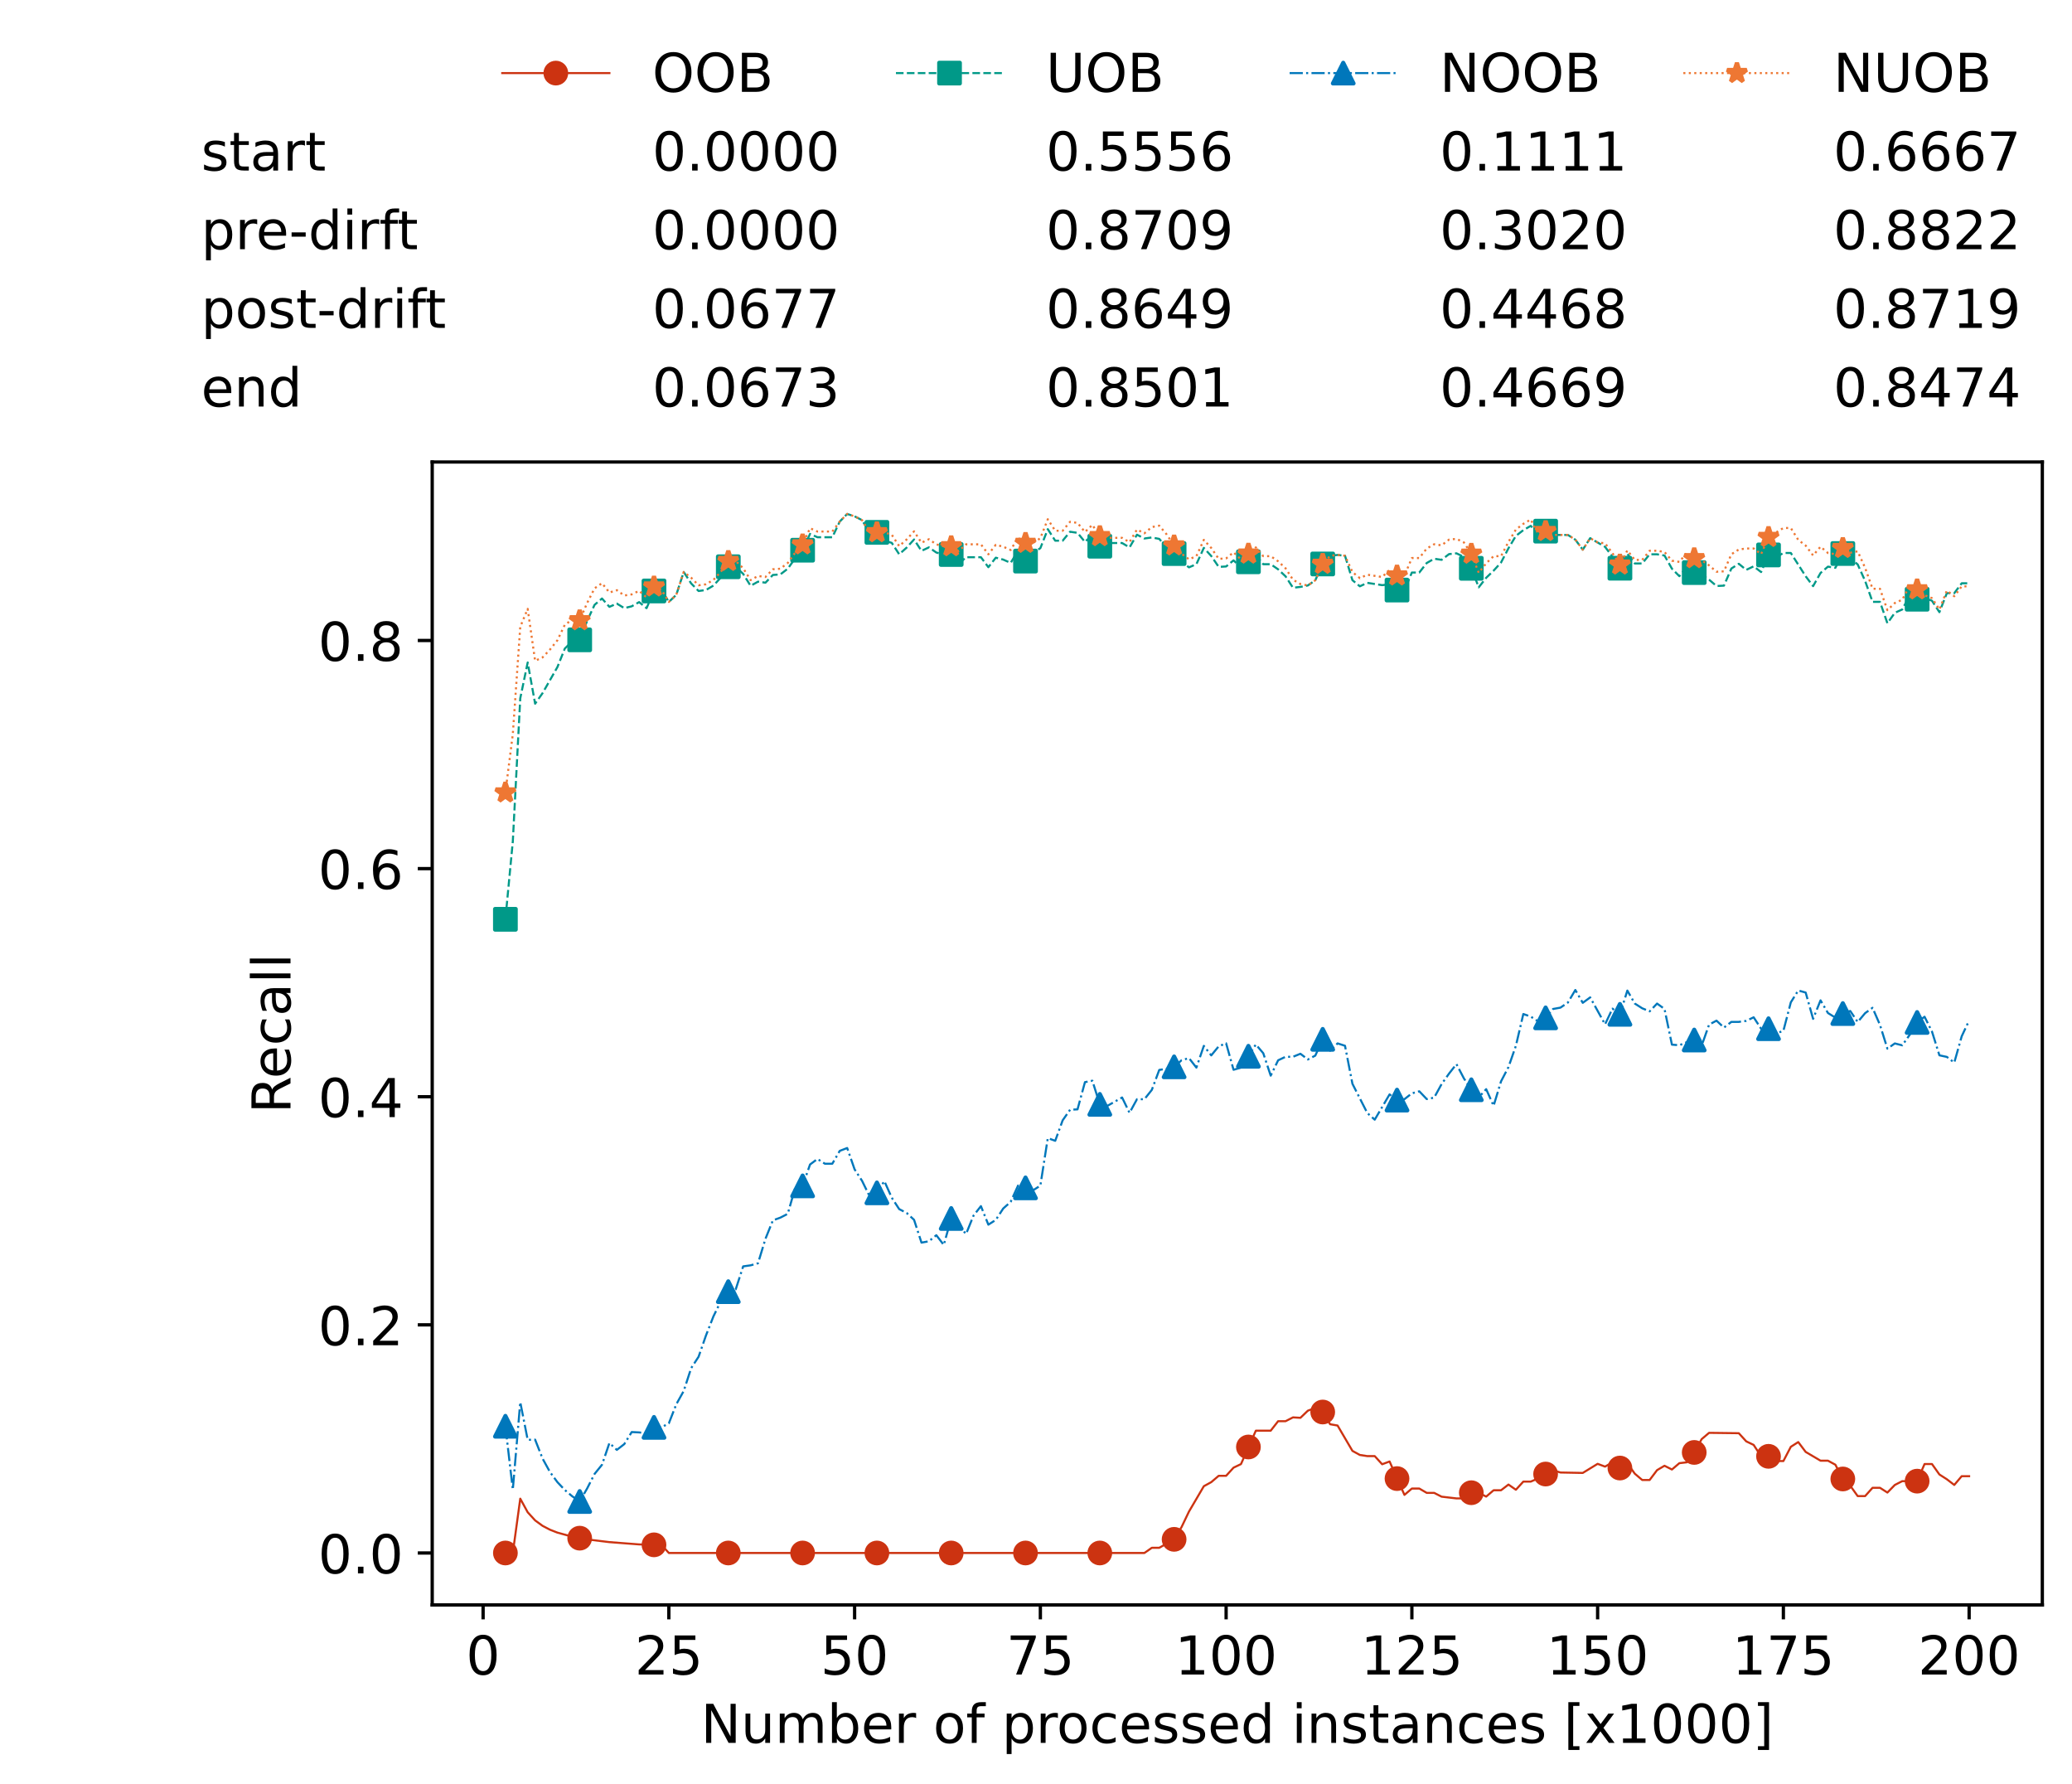 <?xml version="1.0" encoding="utf-8" standalone="no"?>
<!DOCTYPE svg PUBLIC "-//W3C//DTD SVG 1.1//EN"
  "http://www.w3.org/Graphics/SVG/1.1/DTD/svg11.dtd">
<!-- Created with matplotlib (https://matplotlib.org/) -->
<svg height="432.615pt" version="1.1" viewBox="0 0 502.65 432.615" width="502.65pt" xmlns="http://www.w3.org/2000/svg" xmlns:xlink="http://www.w3.org/1999/xlink">
 <defs>
  <style type="text/css">*{stroke-linecap:butt;stroke-linejoin:round;}</style>
 </defs>
 <g id="figure_1">
  <g id="patch_1">
   <path d="M 0 432.615 
L 502.65 432.615 
L 502.65 0 
L 0 0 
z
" style="fill:#ffffff;"/>
  </g>
  <g id="axes_1">
   <g id="patch_2">
    <path d="M 104.85 389.252 
L 495.45 389.252 
L 495.45 112.052 
L 104.85 112.052 
z
" style="fill:#ffffff;"/>
   </g>
   <g id="matplotlib.axis_1">
    <g id="xtick_1">
     <g id="line2d_1">
      <defs>
       <path d="M 0 0 
L 0 3.5 
" id="me3effec6dd" style="stroke:#000000;stroke-width:0.8;"/>
      </defs>
      <g>
       <use style="stroke:#000000;stroke-width:0.8;" x="117.197" xlink:href="#me3effec6dd" y="389.252"/>
      </g>
     </g>
     <g id="text_1">
      <!-- 0 -->
      <g transform="translate(113.061 406.13)scale(0.13 -0.13)">
       <defs>
        <path d="M 31.781 66.406 
Q 24.172 66.406 20.328 58.906 
Q 16.5 51.422 16.5 36.375 
Q 16.5 21.391 20.328 13.891 
Q 24.172 6.391 31.781 6.391 
Q 39.453 6.391 43.281 13.891 
Q 47.125 21.391 47.125 36.375 
Q 47.125 51.422 43.281 58.906 
Q 39.453 66.406 31.781 66.406 
z
M 31.781 74.219 
Q 44.047 74.219 50.516 64.516 
Q 56.984 54.828 56.984 36.375 
Q 56.984 17.969 50.516 8.266 
Q 44.047 -1.422 31.781 -1.422 
Q 19.531 -1.422 13.062 8.266 
Q 6.594 17.969 6.594 36.375 
Q 6.594 54.828 13.062 64.516 
Q 19.531 74.219 31.781 74.219 
z
" id="DejaVuSans-48"/>
       </defs>
       <use xlink:href="#DejaVuSans-48"/>
      </g>
     </g>
    </g>
    <g id="xtick_2">
     <g id="line2d_2">
      <g>
       <use style="stroke:#000000;stroke-width:0.8;" x="162.259" xlink:href="#me3effec6dd" y="389.252"/>
      </g>
     </g>
     <g id="text_2">
      <!-- 25 -->
      <g transform="translate(153.988 406.13)scale(0.13 -0.13)">
       <defs>
        <path d="M 19.188 8.297 
L 53.609 8.297 
L 53.609 0 
L 7.328 0 
L 7.328 8.297 
Q 12.938 14.109 22.625 23.891 
Q 32.328 33.688 34.812 36.531 
Q 39.547 41.844 41.422 45.531 
Q 43.312 49.219 43.312 52.781 
Q 43.312 58.594 39.234 62.25 
Q 35.156 65.922 28.609 65.922 
Q 23.969 65.922 18.812 64.312 
Q 13.672 62.703 7.812 59.422 
L 7.812 69.391 
Q 13.766 71.781 18.938 73 
Q 24.125 74.219 28.422 74.219 
Q 39.75 74.219 46.484 68.547 
Q 53.219 62.891 53.219 53.422 
Q 53.219 48.922 51.531 44.891 
Q 49.859 40.875 45.406 35.406 
Q 44.188 33.984 37.641 27.219 
Q 31.109 20.453 19.188 8.297 
z
" id="DejaVuSans-50"/>
        <path d="M 10.797 72.906 
L 49.516 72.906 
L 49.516 64.594 
L 19.828 64.594 
L 19.828 46.734 
Q 21.969 47.469 24.109 47.828 
Q 26.266 48.188 28.422 48.188 
Q 40.625 48.188 47.75 41.5 
Q 54.891 34.812 54.891 23.391 
Q 54.891 11.625 47.562 5.094 
Q 40.234 -1.422 26.906 -1.422 
Q 22.312 -1.422 17.547 -0.641 
Q 12.797 0.141 7.719 1.703 
L 7.719 11.625 
Q 12.109 9.234 16.797 8.062 
Q 21.484 6.891 26.703 6.891 
Q 35.156 6.891 40.078 11.328 
Q 45.016 15.766 45.016 23.391 
Q 45.016 31 40.078 35.438 
Q 35.156 39.891 26.703 39.891 
Q 22.75 39.891 18.812 39.016 
Q 14.891 38.141 10.797 36.281 
z
" id="DejaVuSans-53"/>
       </defs>
       <use xlink:href="#DejaVuSans-50"/>
       <use x="63.623" xlink:href="#DejaVuSans-53"/>
      </g>
     </g>
    </g>
    <g id="xtick_3">
     <g id="line2d_3">
      <g>
       <use style="stroke:#000000;stroke-width:0.8;" x="207.322" xlink:href="#me3effec6dd" y="389.252"/>
      </g>
     </g>
     <g id="text_3">
      <!-- 50 -->
      <g transform="translate(199.05 406.13)scale(0.13 -0.13)">
       <use xlink:href="#DejaVuSans-53"/>
       <use x="63.623" xlink:href="#DejaVuSans-48"/>
      </g>
     </g>
    </g>
    <g id="xtick_4">
     <g id="line2d_4">
      <g>
       <use style="stroke:#000000;stroke-width:0.8;" x="252.384" xlink:href="#me3effec6dd" y="389.252"/>
      </g>
     </g>
     <g id="text_4">
      <!-- 75 -->
      <g transform="translate(244.113 406.13)scale(0.13 -0.13)">
       <defs>
        <path d="M 8.203 72.906 
L 55.078 72.906 
L 55.078 68.703 
L 28.609 0 
L 18.312 0 
L 43.219 64.594 
L 8.203 64.594 
z
" id="DejaVuSans-55"/>
       </defs>
       <use xlink:href="#DejaVuSans-55"/>
       <use x="63.623" xlink:href="#DejaVuSans-53"/>
      </g>
     </g>
    </g>
    <g id="xtick_5">
     <g id="line2d_5">
      <g>
       <use style="stroke:#000000;stroke-width:0.8;" x="297.446" xlink:href="#me3effec6dd" y="389.252"/>
      </g>
     </g>
     <g id="text_5">
      <!-- 100 -->
      <g transform="translate(285.039 406.13)scale(0.13 -0.13)">
       <defs>
        <path d="M 12.406 8.297 
L 28.516 8.297 
L 28.516 63.922 
L 10.984 60.406 
L 10.984 69.391 
L 28.422 72.906 
L 38.281 72.906 
L 38.281 8.297 
L 54.391 8.297 
L 54.391 0 
L 12.406 0 
z
" id="DejaVuSans-49"/>
       </defs>
       <use xlink:href="#DejaVuSans-49"/>
       <use x="63.623" xlink:href="#DejaVuSans-48"/>
       <use x="127.246" xlink:href="#DejaVuSans-48"/>
      </g>
     </g>
    </g>
    <g id="xtick_6">
     <g id="line2d_6">
      <g>
       <use style="stroke:#000000;stroke-width:0.8;" x="342.509" xlink:href="#me3effec6dd" y="389.252"/>
      </g>
     </g>
     <g id="text_6">
      <!-- 125 -->
      <g transform="translate(330.102 406.13)scale(0.13 -0.13)">
       <use xlink:href="#DejaVuSans-49"/>
       <use x="63.623" xlink:href="#DejaVuSans-50"/>
       <use x="127.246" xlink:href="#DejaVuSans-53"/>
      </g>
     </g>
    </g>
    <g id="xtick_7">
     <g id="line2d_7">
      <g>
       <use style="stroke:#000000;stroke-width:0.8;" x="387.571" xlink:href="#me3effec6dd" y="389.252"/>
      </g>
     </g>
     <g id="text_7">
      <!-- 150 -->
      <g transform="translate(375.164 406.13)scale(0.13 -0.13)">
       <use xlink:href="#DejaVuSans-49"/>
       <use x="63.623" xlink:href="#DejaVuSans-53"/>
       <use x="127.246" xlink:href="#DejaVuSans-48"/>
      </g>
     </g>
    </g>
    <g id="xtick_8">
     <g id="line2d_8">
      <g>
       <use style="stroke:#000000;stroke-width:0.8;" x="432.633" xlink:href="#me3effec6dd" y="389.252"/>
      </g>
     </g>
     <g id="text_8">
      <!-- 175 -->
      <g transform="translate(420.226 406.13)scale(0.13 -0.13)">
       <use xlink:href="#DejaVuSans-49"/>
       <use x="63.623" xlink:href="#DejaVuSans-55"/>
       <use x="127.246" xlink:href="#DejaVuSans-53"/>
      </g>
     </g>
    </g>
    <g id="xtick_9">
     <g id="line2d_9">
      <g>
       <use style="stroke:#000000;stroke-width:0.8;" x="477.695" xlink:href="#me3effec6dd" y="389.252"/>
      </g>
     </g>
     <g id="text_9">
      <!-- 200 -->
      <g transform="translate(465.289 406.13)scale(0.13 -0.13)">
       <use xlink:href="#DejaVuSans-50"/>
       <use x="63.623" xlink:href="#DejaVuSans-48"/>
       <use x="127.246" xlink:href="#DejaVuSans-48"/>
      </g>
     </g>
    </g>
    <g id="text_10">
     <!-- Number of processed instances [x1000] -->
     <g transform="translate(170.025 422.711)scale(0.13 -0.13)">
      <defs>
       <path d="M 9.812 72.906 
L 23.094 72.906 
L 55.422 11.922 
L 55.422 72.906 
L 64.984 72.906 
L 64.984 0 
L 51.703 0 
L 19.391 60.984 
L 19.391 0 
L 9.812 0 
z
" id="DejaVuSans-78"/>
       <path d="M 8.5 21.578 
L 8.5 54.688 
L 17.484 54.688 
L 17.484 21.922 
Q 17.484 14.156 20.5 10.266 
Q 23.531 6.391 29.594 6.391 
Q 36.859 6.391 41.078 11.031 
Q 45.312 15.672 45.312 23.688 
L 45.312 54.688 
L 54.297 54.688 
L 54.297 0 
L 45.312 0 
L 45.312 8.406 
Q 42.047 3.422 37.719 1 
Q 33.406 -1.422 27.688 -1.422 
Q 18.266 -1.422 13.375 4.438 
Q 8.5 10.297 8.5 21.578 
z
M 31.109 56 
z
" id="DejaVuSans-117"/>
       <path d="M 52 44.188 
Q 55.375 50.25 60.062 53.125 
Q 64.75 56 71.094 56 
Q 79.641 56 84.281 50.016 
Q 88.922 44.047 88.922 33.016 
L 88.922 0 
L 79.891 0 
L 79.891 32.719 
Q 79.891 40.578 77.094 44.375 
Q 74.312 48.188 68.609 48.188 
Q 61.625 48.188 57.562 43.547 
Q 53.516 38.922 53.516 30.906 
L 53.516 0 
L 44.484 0 
L 44.484 32.719 
Q 44.484 40.625 41.703 44.406 
Q 38.922 48.188 33.109 48.188 
Q 26.219 48.188 22.156 43.531 
Q 18.109 38.875 18.109 30.906 
L 18.109 0 
L 9.078 0 
L 9.078 54.688 
L 18.109 54.688 
L 18.109 46.188 
Q 21.188 51.219 25.484 53.609 
Q 29.781 56 35.688 56 
Q 41.656 56 45.828 52.969 
Q 50 49.953 52 44.188 
z
" id="DejaVuSans-109"/>
       <path d="M 48.688 27.297 
Q 48.688 37.203 44.609 42.844 
Q 40.531 48.484 33.406 48.484 
Q 26.266 48.484 22.188 42.844 
Q 18.109 37.203 18.109 27.297 
Q 18.109 17.391 22.188 11.75 
Q 26.266 6.109 33.406 6.109 
Q 40.531 6.109 44.609 11.75 
Q 48.688 17.391 48.688 27.297 
z
M 18.109 46.391 
Q 20.953 51.266 25.266 53.625 
Q 29.594 56 35.594 56 
Q 45.562 56 51.781 48.094 
Q 58.016 40.188 58.016 27.297 
Q 58.016 14.406 51.781 6.484 
Q 45.562 -1.422 35.594 -1.422 
Q 29.594 -1.422 25.266 0.953 
Q 20.953 3.328 18.109 8.203 
L 18.109 0 
L 9.078 0 
L 9.078 75.984 
L 18.109 75.984 
z
" id="DejaVuSans-98"/>
       <path d="M 56.203 29.594 
L 56.203 25.203 
L 14.891 25.203 
Q 15.484 15.922 20.484 11.062 
Q 25.484 6.203 34.422 6.203 
Q 39.594 6.203 44.453 7.469 
Q 49.312 8.734 54.109 11.281 
L 54.109 2.781 
Q 49.266 0.734 44.188 -0.344 
Q 39.109 -1.422 33.891 -1.422 
Q 20.797 -1.422 13.156 6.188 
Q 5.516 13.812 5.516 26.812 
Q 5.516 40.234 12.766 48.109 
Q 20.016 56 32.328 56 
Q 43.359 56 49.781 48.891 
Q 56.203 41.797 56.203 29.594 
z
M 47.219 32.234 
Q 47.125 39.594 43.094 43.984 
Q 39.062 48.391 32.422 48.391 
Q 24.906 48.391 20.391 44.141 
Q 15.875 39.891 15.188 32.172 
z
" id="DejaVuSans-101"/>
       <path d="M 41.109 46.297 
Q 39.594 47.172 37.812 47.578 
Q 36.031 48 33.891 48 
Q 26.266 48 22.188 43.047 
Q 18.109 38.094 18.109 28.812 
L 18.109 0 
L 9.078 0 
L 9.078 54.688 
L 18.109 54.688 
L 18.109 46.188 
Q 20.953 51.172 25.484 53.578 
Q 30.031 56 36.531 56 
Q 37.453 56 38.578 55.875 
Q 39.703 55.766 41.062 55.516 
z
" id="DejaVuSans-114"/>
       <path id="DejaVuSans-32"/>
       <path d="M 30.609 48.391 
Q 23.391 48.391 19.188 42.75 
Q 14.984 37.109 14.984 27.297 
Q 14.984 17.484 19.156 11.844 
Q 23.344 6.203 30.609 6.203 
Q 37.797 6.203 41.984 11.859 
Q 46.188 17.531 46.188 27.297 
Q 46.188 37.016 41.984 42.703 
Q 37.797 48.391 30.609 48.391 
z
M 30.609 56 
Q 42.328 56 49.016 48.375 
Q 55.719 40.766 55.719 27.297 
Q 55.719 13.875 49.016 6.219 
Q 42.328 -1.422 30.609 -1.422 
Q 18.844 -1.422 12.172 6.219 
Q 5.516 13.875 5.516 27.297 
Q 5.516 40.766 12.172 48.375 
Q 18.844 56 30.609 56 
z
" id="DejaVuSans-111"/>
       <path d="M 37.109 75.984 
L 37.109 68.5 
L 28.516 68.5 
Q 23.688 68.5 21.797 66.547 
Q 19.922 64.594 19.922 59.516 
L 19.922 54.688 
L 34.719 54.688 
L 34.719 47.703 
L 19.922 47.703 
L 19.922 0 
L 10.891 0 
L 10.891 47.703 
L 2.297 47.703 
L 2.297 54.688 
L 10.891 54.688 
L 10.891 58.5 
Q 10.891 67.625 15.141 71.797 
Q 19.391 75.984 28.609 75.984 
z
" id="DejaVuSans-102"/>
       <path d="M 18.109 8.203 
L 18.109 -20.797 
L 9.078 -20.797 
L 9.078 54.688 
L 18.109 54.688 
L 18.109 46.391 
Q 20.953 51.266 25.266 53.625 
Q 29.594 56 35.594 56 
Q 45.562 56 51.781 48.094 
Q 58.016 40.188 58.016 27.297 
Q 58.016 14.406 51.781 6.484 
Q 45.562 -1.422 35.594 -1.422 
Q 29.594 -1.422 25.266 0.953 
Q 20.953 3.328 18.109 8.203 
z
M 48.688 27.297 
Q 48.688 37.203 44.609 42.844 
Q 40.531 48.484 33.406 48.484 
Q 26.266 48.484 22.188 42.844 
Q 18.109 37.203 18.109 27.297 
Q 18.109 17.391 22.188 11.75 
Q 26.266 6.109 33.406 6.109 
Q 40.531 6.109 44.609 11.75 
Q 48.688 17.391 48.688 27.297 
z
" id="DejaVuSans-112"/>
       <path d="M 48.781 52.594 
L 48.781 44.188 
Q 44.969 46.297 41.141 47.344 
Q 37.312 48.391 33.406 48.391 
Q 24.656 48.391 19.812 42.844 
Q 14.984 37.312 14.984 27.297 
Q 14.984 17.281 19.812 11.734 
Q 24.656 6.203 33.406 6.203 
Q 37.312 6.203 41.141 7.25 
Q 44.969 8.297 48.781 10.406 
L 48.781 2.094 
Q 45.016 0.344 40.984 -0.531 
Q 36.969 -1.422 32.422 -1.422 
Q 20.062 -1.422 12.781 6.344 
Q 5.516 14.109 5.516 27.297 
Q 5.516 40.672 12.859 48.328 
Q 20.219 56 33.016 56 
Q 37.156 56 41.109 55.141 
Q 45.062 54.297 48.781 52.594 
z
" id="DejaVuSans-99"/>
       <path d="M 44.281 53.078 
L 44.281 44.578 
Q 40.484 46.531 36.375 47.5 
Q 32.281 48.484 27.875 48.484 
Q 21.188 48.484 17.844 46.438 
Q 14.5 44.391 14.5 40.281 
Q 14.5 37.156 16.891 35.375 
Q 19.281 33.594 26.516 31.984 
L 29.594 31.297 
Q 39.156 29.25 43.188 25.516 
Q 47.219 21.781 47.219 15.094 
Q 47.219 7.469 41.188 3.016 
Q 35.156 -1.422 24.609 -1.422 
Q 20.219 -1.422 15.453 -0.562 
Q 10.688 0.297 5.422 2 
L 5.422 11.281 
Q 10.406 8.688 15.234 7.391 
Q 20.062 6.109 24.812 6.109 
Q 31.156 6.109 34.562 8.281 
Q 37.984 10.453 37.984 14.406 
Q 37.984 18.062 35.516 20.016 
Q 33.062 21.969 24.703 23.781 
L 21.578 24.516 
Q 13.234 26.266 9.516 29.906 
Q 5.812 33.547 5.812 39.891 
Q 5.812 47.609 11.281 51.797 
Q 16.75 56 26.812 56 
Q 31.781 56 36.172 55.266 
Q 40.578 54.547 44.281 53.078 
z
" id="DejaVuSans-115"/>
       <path d="M 45.406 46.391 
L 45.406 75.984 
L 54.391 75.984 
L 54.391 0 
L 45.406 0 
L 45.406 8.203 
Q 42.578 3.328 38.25 0.953 
Q 33.938 -1.422 27.875 -1.422 
Q 17.969 -1.422 11.734 6.484 
Q 5.516 14.406 5.516 27.297 
Q 5.516 40.188 11.734 48.094 
Q 17.969 56 27.875 56 
Q 33.938 56 38.25 53.625 
Q 42.578 51.266 45.406 46.391 
z
M 14.797 27.297 
Q 14.797 17.391 18.875 11.75 
Q 22.953 6.109 30.078 6.109 
Q 37.203 6.109 41.297 11.75 
Q 45.406 17.391 45.406 27.297 
Q 45.406 37.203 41.297 42.844 
Q 37.203 48.484 30.078 48.484 
Q 22.953 48.484 18.875 42.844 
Q 14.797 37.203 14.797 27.297 
z
" id="DejaVuSans-100"/>
       <path d="M 9.422 54.688 
L 18.406 54.688 
L 18.406 0 
L 9.422 0 
z
M 9.422 75.984 
L 18.406 75.984 
L 18.406 64.594 
L 9.422 64.594 
z
" id="DejaVuSans-105"/>
       <path d="M 54.891 33.016 
L 54.891 0 
L 45.906 0 
L 45.906 32.719 
Q 45.906 40.484 42.875 44.328 
Q 39.844 48.188 33.797 48.188 
Q 26.516 48.188 22.312 43.547 
Q 18.109 38.922 18.109 30.906 
L 18.109 0 
L 9.078 0 
L 9.078 54.688 
L 18.109 54.688 
L 18.109 46.188 
Q 21.344 51.125 25.703 53.562 
Q 30.078 56 35.797 56 
Q 45.219 56 50.047 50.172 
Q 54.891 44.344 54.891 33.016 
z
" id="DejaVuSans-110"/>
       <path d="M 18.312 70.219 
L 18.312 54.688 
L 36.812 54.688 
L 36.812 47.703 
L 18.312 47.703 
L 18.312 18.016 
Q 18.312 11.328 20.141 9.422 
Q 21.969 7.516 27.594 7.516 
L 36.812 7.516 
L 36.812 0 
L 27.594 0 
Q 17.188 0 13.234 3.875 
Q 9.281 7.766 9.281 18.016 
L 9.281 47.703 
L 2.688 47.703 
L 2.688 54.688 
L 9.281 54.688 
L 9.281 70.219 
z
" id="DejaVuSans-116"/>
       <path d="M 34.281 27.484 
Q 23.391 27.484 19.188 25 
Q 14.984 22.516 14.984 16.5 
Q 14.984 11.719 18.141 8.906 
Q 21.297 6.109 26.703 6.109 
Q 34.188 6.109 38.703 11.406 
Q 43.219 16.703 43.219 25.484 
L 43.219 27.484 
z
M 52.203 31.203 
L 52.203 0 
L 43.219 0 
L 43.219 8.297 
Q 40.141 3.328 35.547 0.953 
Q 30.953 -1.422 24.312 -1.422 
Q 15.922 -1.422 10.953 3.297 
Q 6 8.016 6 15.922 
Q 6 25.141 12.172 29.828 
Q 18.359 34.516 30.609 34.516 
L 43.219 34.516 
L 43.219 35.406 
Q 43.219 41.609 39.141 45 
Q 35.062 48.391 27.688 48.391 
Q 23 48.391 18.547 47.266 
Q 14.109 46.141 10.016 43.891 
L 10.016 52.203 
Q 14.938 54.109 19.578 55.047 
Q 24.219 56 28.609 56 
Q 40.484 56 46.344 49.844 
Q 52.203 43.703 52.203 31.203 
z
" id="DejaVuSans-97"/>
       <path d="M 8.594 75.984 
L 29.297 75.984 
L 29.297 69 
L 17.578 69 
L 17.578 -6.203 
L 29.297 -6.203 
L 29.297 -13.188 
L 8.594 -13.188 
z
" id="DejaVuSans-91"/>
       <path d="M 54.891 54.688 
L 35.109 28.078 
L 55.906 0 
L 45.312 0 
L 29.391 21.484 
L 13.484 0 
L 2.875 0 
L 24.125 28.609 
L 4.688 54.688 
L 15.281 54.688 
L 29.781 35.203 
L 44.281 54.688 
z
" id="DejaVuSans-120"/>
       <path d="M 30.422 75.984 
L 30.422 -13.188 
L 9.719 -13.188 
L 9.719 -6.203 
L 21.391 -6.203 
L 21.391 69 
L 9.719 69 
L 9.719 75.984 
z
" id="DejaVuSans-93"/>
      </defs>
      <use xlink:href="#DejaVuSans-78"/>
      <use x="74.805" xlink:href="#DejaVuSans-117"/>
      <use x="138.184" xlink:href="#DejaVuSans-109"/>
      <use x="235.596" xlink:href="#DejaVuSans-98"/>
      <use x="299.072" xlink:href="#DejaVuSans-101"/>
      <use x="360.596" xlink:href="#DejaVuSans-114"/>
      <use x="401.709" xlink:href="#DejaVuSans-32"/>
      <use x="433.496" xlink:href="#DejaVuSans-111"/>
      <use x="494.678" xlink:href="#DejaVuSans-102"/>
      <use x="529.883" xlink:href="#DejaVuSans-32"/>
      <use x="561.67" xlink:href="#DejaVuSans-112"/>
      <use x="625.146" xlink:href="#DejaVuSans-114"/>
      <use x="664.01" xlink:href="#DejaVuSans-111"/>
      <use x="725.191" xlink:href="#DejaVuSans-99"/>
      <use x="780.172" xlink:href="#DejaVuSans-101"/>
      <use x="841.695" xlink:href="#DejaVuSans-115"/>
      <use x="893.795" xlink:href="#DejaVuSans-115"/>
      <use x="945.895" xlink:href="#DejaVuSans-101"/>
      <use x="1007.418" xlink:href="#DejaVuSans-100"/>
      <use x="1070.895" xlink:href="#DejaVuSans-32"/>
      <use x="1102.682" xlink:href="#DejaVuSans-105"/>
      <use x="1130.465" xlink:href="#DejaVuSans-110"/>
      <use x="1193.844" xlink:href="#DejaVuSans-115"/>
      <use x="1245.943" xlink:href="#DejaVuSans-116"/>
      <use x="1285.152" xlink:href="#DejaVuSans-97"/>
      <use x="1346.432" xlink:href="#DejaVuSans-110"/>
      <use x="1409.811" xlink:href="#DejaVuSans-99"/>
      <use x="1464.791" xlink:href="#DejaVuSans-101"/>
      <use x="1526.314" xlink:href="#DejaVuSans-115"/>
      <use x="1578.414" xlink:href="#DejaVuSans-32"/>
      <use x="1610.201" xlink:href="#DejaVuSans-91"/>
      <use x="1649.215" xlink:href="#DejaVuSans-120"/>
      <use x="1708.395" xlink:href="#DejaVuSans-49"/>
      <use x="1772.018" xlink:href="#DejaVuSans-48"/>
      <use x="1835.641" xlink:href="#DejaVuSans-48"/>
      <use x="1899.264" xlink:href="#DejaVuSans-48"/>
      <use x="1962.887" xlink:href="#DejaVuSans-93"/>
     </g>
    </g>
   </g>
   <g id="matplotlib.axis_2">
    <g id="ytick_1">
     <g id="line2d_10">
      <defs>
       <path d="M 0 0 
L -3.5 0 
" id="me1450d407e" style="stroke:#000000;stroke-width:0.8;"/>
      </defs>
      <g>
       <use style="stroke:#000000;stroke-width:0.8;" x="104.85" xlink:href="#me1450d407e" y="376.652"/>
      </g>
     </g>
     <g id="text_11">
      <!-- 0.0 -->
      <g transform="translate(77.176 381.591)scale(0.13 -0.13)">
       <defs>
        <path d="M 10.688 12.406 
L 21 12.406 
L 21 0 
L 10.688 0 
z
" id="DejaVuSans-46"/>
       </defs>
       <use xlink:href="#DejaVuSans-48"/>
       <use x="63.623" xlink:href="#DejaVuSans-46"/>
       <use x="95.41" xlink:href="#DejaVuSans-48"/>
      </g>
     </g>
    </g>
    <g id="ytick_2">
     <g id="line2d_11">
      <g>
       <use style="stroke:#000000;stroke-width:0.8;" x="104.85" xlink:href="#me1450d407e" y="321.323"/>
      </g>
     </g>
     <g id="text_12">
      <!-- 0.2 -->
      <g transform="translate(77.176 326.262)scale(0.13 -0.13)">
       <use xlink:href="#DejaVuSans-48"/>
       <use x="63.623" xlink:href="#DejaVuSans-46"/>
       <use x="95.41" xlink:href="#DejaVuSans-50"/>
      </g>
     </g>
    </g>
    <g id="ytick_3">
     <g id="line2d_12">
      <g>
       <use style="stroke:#000000;stroke-width:0.8;" x="104.85" xlink:href="#me1450d407e" y="265.995"/>
      </g>
     </g>
     <g id="text_13">
      <!-- 0.4 -->
      <g transform="translate(77.176 270.934)scale(0.13 -0.13)">
       <defs>
        <path d="M 37.797 64.312 
L 12.891 25.391 
L 37.797 25.391 
z
M 35.203 72.906 
L 47.609 72.906 
L 47.609 25.391 
L 58.016 25.391 
L 58.016 17.188 
L 47.609 17.188 
L 47.609 0 
L 37.797 0 
L 37.797 17.188 
L 4.891 17.188 
L 4.891 26.703 
z
" id="DejaVuSans-52"/>
       </defs>
       <use xlink:href="#DejaVuSans-48"/>
       <use x="63.623" xlink:href="#DejaVuSans-46"/>
       <use x="95.41" xlink:href="#DejaVuSans-52"/>
      </g>
     </g>
    </g>
    <g id="ytick_4">
     <g id="line2d_13">
      <g>
       <use style="stroke:#000000;stroke-width:0.8;" x="104.85" xlink:href="#me1450d407e" y="210.667"/>
      </g>
     </g>
     <g id="text_14">
      <!-- 0.6 -->
      <g transform="translate(77.176 215.606)scale(0.13 -0.13)">
       <defs>
        <path d="M 33.016 40.375 
Q 26.375 40.375 22.484 35.828 
Q 18.609 31.297 18.609 23.391 
Q 18.609 15.531 22.484 10.953 
Q 26.375 6.391 33.016 6.391 
Q 39.656 6.391 43.531 10.953 
Q 47.406 15.531 47.406 23.391 
Q 47.406 31.297 43.531 35.828 
Q 39.656 40.375 33.016 40.375 
z
M 52.594 71.297 
L 52.594 62.312 
Q 48.875 64.062 45.094 64.984 
Q 41.312 65.922 37.594 65.922 
Q 27.828 65.922 22.672 59.328 
Q 17.531 52.734 16.797 39.406 
Q 19.672 43.656 24.016 45.922 
Q 28.375 48.188 33.594 48.188 
Q 44.578 48.188 50.953 41.516 
Q 57.328 34.859 57.328 23.391 
Q 57.328 12.156 50.688 5.359 
Q 44.047 -1.422 33.016 -1.422 
Q 20.359 -1.422 13.672 8.266 
Q 6.984 17.969 6.984 36.375 
Q 6.984 53.656 15.188 63.938 
Q 23.391 74.219 37.203 74.219 
Q 40.922 74.219 44.703 73.484 
Q 48.484 72.75 52.594 71.297 
z
" id="DejaVuSans-54"/>
       </defs>
       <use xlink:href="#DejaVuSans-48"/>
       <use x="63.623" xlink:href="#DejaVuSans-46"/>
       <use x="95.41" xlink:href="#DejaVuSans-54"/>
      </g>
     </g>
    </g>
    <g id="ytick_5">
     <g id="line2d_14">
      <g>
       <use style="stroke:#000000;stroke-width:0.8;" x="104.85" xlink:href="#me1450d407e" y="155.338"/>
      </g>
     </g>
     <g id="text_15">
      <!-- 0.8 -->
      <g transform="translate(77.176 160.277)scale(0.13 -0.13)">
       <defs>
        <path d="M 31.781 34.625 
Q 24.75 34.625 20.719 30.859 
Q 16.703 27.094 16.703 20.516 
Q 16.703 13.922 20.719 10.156 
Q 24.75 6.391 31.781 6.391 
Q 38.812 6.391 42.859 10.172 
Q 46.922 13.969 46.922 20.516 
Q 46.922 27.094 42.891 30.859 
Q 38.875 34.625 31.781 34.625 
z
M 21.922 38.812 
Q 15.578 40.375 12.031 44.719 
Q 8.5 49.078 8.5 55.328 
Q 8.5 64.062 14.719 69.141 
Q 20.953 74.219 31.781 74.219 
Q 42.672 74.219 48.875 69.141 
Q 55.078 64.062 55.078 55.328 
Q 55.078 49.078 51.531 44.719 
Q 48 40.375 41.703 38.812 
Q 48.828 37.156 52.797 32.312 
Q 56.781 27.484 56.781 20.516 
Q 56.781 9.906 50.312 4.234 
Q 43.844 -1.422 31.781 -1.422 
Q 19.734 -1.422 13.25 4.234 
Q 6.781 9.906 6.781 20.516 
Q 6.781 27.484 10.781 32.312 
Q 14.797 37.156 21.922 38.812 
z
M 18.312 54.391 
Q 18.312 48.734 21.844 45.562 
Q 25.391 42.391 31.781 42.391 
Q 38.141 42.391 41.719 45.562 
Q 45.312 48.734 45.312 54.391 
Q 45.312 60.062 41.719 63.234 
Q 38.141 66.406 31.781 66.406 
Q 25.391 66.406 21.844 63.234 
Q 18.312 60.062 18.312 54.391 
z
" id="DejaVuSans-56"/>
       </defs>
       <use xlink:href="#DejaVuSans-48"/>
       <use x="63.623" xlink:href="#DejaVuSans-46"/>
       <use x="95.41" xlink:href="#DejaVuSans-56"/>
      </g>
     </g>
    </g>
    <g id="text_16">
     <!-- Recall -->
     <g transform="translate(70.472 270.044)rotate(-90)scale(0.13 -0.13)">
      <defs>
       <path d="M 44.391 34.188 
Q 47.562 33.109 50.562 29.594 
Q 53.562 26.078 56.594 19.922 
L 66.609 0 
L 56 0 
L 46.688 18.703 
Q 43.062 26.031 39.672 28.422 
Q 36.281 30.812 30.422 30.812 
L 19.672 30.812 
L 19.672 0 
L 9.812 0 
L 9.812 72.906 
L 32.078 72.906 
Q 44.578 72.906 50.734 67.672 
Q 56.891 62.453 56.891 51.906 
Q 56.891 45.016 53.688 40.469 
Q 50.484 35.938 44.391 34.188 
z
M 19.672 64.797 
L 19.672 38.922 
L 32.078 38.922 
Q 39.203 38.922 42.844 42.219 
Q 46.484 45.516 46.484 51.906 
Q 46.484 58.297 42.844 61.547 
Q 39.203 64.797 32.078 64.797 
z
" id="DejaVuSans-82"/>
       <path d="M 9.422 75.984 
L 18.406 75.984 
L 18.406 0 
L 9.422 0 
z
" id="DejaVuSans-108"/>
      </defs>
      <use xlink:href="#DejaVuSans-82"/>
      <use x="64.982" xlink:href="#DejaVuSans-101"/>
      <use x="126.506" xlink:href="#DejaVuSans-99"/>
      <use x="181.486" xlink:href="#DejaVuSans-97"/>
      <use x="242.766" xlink:href="#DejaVuSans-108"/>
      <use x="270.549" xlink:href="#DejaVuSans-108"/>
     </g>
    </g>
   </g>
   <g id="line2d_15"/>
   <g id="line2d_16"/>
   <g id="line2d_17"/>
   <g id="line2d_18"/>
   <g id="line2d_19"/>
   <g id="line2d_20">
    <path clip-path="url(#pa209d77069)" d="M 122.605 376.652 
L 124.407 376.652 
L 126.21 363.478 
L 128.012 366.772 
L 129.815 368.748 
L 131.617 370.065 
L 133.419 371.006 
L 135.222 371.712 
L 138.827 372.7 
L 142.432 373.358 
L 147.839 374.017 
L 155.049 374.572 
L 158.654 374.676 
L 160.457 374.676 
L 162.259 376.652 
L 277.619 376.652 
L 279.421 375.394 
L 281.224 375.394 
L 284.829 373.342 
L 286.631 370.378 
L 288.434 366.606 
L 292.039 360.458 
L 293.841 359.47 
L 295.644 357.933 
L 297.446 357.933 
L 299.249 355.957 
L 301.051 355.093 
L 304.656 346.991 
L 308.261 346.991 
L 310.064 344.686 
L 311.866 344.686 
L 313.669 343.764 
L 315.471 343.869 
L 317.274 342.14 
L 319.076 341.475 
L 320.879 342.463 
L 322.681 345.427 
L 324.484 345.741 
L 328.089 351.889 
L 329.891 352.877 
L 331.694 353.156 
L 333.496 353.156 
L 335.299 355.132 
L 337.101 354.46 
L 340.706 362.561 
L 342.509 361.024 
L 344.311 361.024 
L 346.114 362.072 
L 347.916 362.072 
L 349.719 362.994 
L 353.324 363.417 
L 355.126 363.417 
L 356.928 362.034 
L 358.731 362.034 
L 360.533 362.977 
L 362.336 361.44 
L 364.138 361.44 
L 365.941 360.057 
L 367.743 361.314 
L 369.546 359.338 
L 371.348 359.338 
L 373.151 358.57 
L 374.953 357.506 
L 376.756 356.584 
L 378.558 357.133 
L 383.966 357.237 
L 387.571 355.031 
L 389.373 355.703 
L 391.176 354.666 
L 392.978 356.049 
L 394.781 354.896 
L 396.583 357.411 
L 398.386 358.948 
L 400.188 358.948 
L 401.991 356.559 
L 403.793 355.495 
L 405.596 356.407 
L 407.398 354.87 
L 409.201 354.66 
L 411.003 352.266 
L 412.806 349.039 
L 414.608 347.512 
L 421.818 347.601 
L 423.621 349.577 
L 425.423 350.441 
L 427.226 353.208 
L 429.028 353.208 
L 430.831 354.36 
L 432.633 354.36 
L 434.436 350.902 
L 436.238 349.75 
L 438.041 352.139 
L 441.646 354.267 
L 443.448 354.267 
L 445.251 355.245 
L 447.053 358.703 
L 448.856 360.338 
L 450.658 362.853 
L 452.461 362.853 
L 454.263 360.843 
L 456.066 360.843 
L 457.868 361.995 
L 459.671 360.151 
L 461.473 359.229 
L 465.078 359.229 
L 466.881 355.079 
L 468.683 355.079 
L 470.485 357.615 
L 472.288 358.768 
L 474.09 360.151 
L 475.893 358.023 
L 477.695 358.023 
L 477.695 358.023 
" style="fill:none;stroke:#cc3311;stroke-linecap:square;stroke-width:0.5;"/>
    <defs>
     <path d="M 0 2.5 
C 0.663 2.5 1.299 2.237 1.768 1.768 
C 2.237 1.299 2.5 0.663 2.5 0 
C 2.5 -0.663 2.237 -1.299 1.768 -1.768 
C 1.299 -2.237 0.663 -2.5 0 -2.5 
C -0.663 -2.5 -1.299 -2.237 -1.768 -1.768 
C -2.237 -1.299 -2.5 -0.663 -2.5 0 
C -2.5 0.663 -2.237 1.299 -1.768 1.768 
C -1.299 2.237 -0.663 2.5 0 2.5 
z
" id="mb262ce55fc" style="stroke:#cc3311;"/>
    </defs>
    <g clip-path="url(#pa209d77069)">
     <use style="fill:#cc3311;stroke:#cc3311;" x="122.605" xlink:href="#mb262ce55fc" y="376.652"/>
     <use style="fill:#cc3311;stroke:#cc3311;" x="140.629" xlink:href="#mb262ce55fc" y="373.059"/>
     <use style="fill:#cc3311;stroke:#cc3311;" x="158.654" xlink:href="#mb262ce55fc" y="374.676"/>
     <use style="fill:#cc3311;stroke:#cc3311;" x="176.679" xlink:href="#mb262ce55fc" y="376.652"/>
     <use style="fill:#cc3311;stroke:#cc3311;" x="194.704" xlink:href="#mb262ce55fc" y="376.652"/>
     <use style="fill:#cc3311;stroke:#cc3311;" x="212.729" xlink:href="#mb262ce55fc" y="376.652"/>
     <use style="fill:#cc3311;stroke:#cc3311;" x="230.754" xlink:href="#mb262ce55fc" y="376.652"/>
     <use style="fill:#cc3311;stroke:#cc3311;" x="248.779" xlink:href="#mb262ce55fc" y="376.652"/>
     <use style="fill:#cc3311;stroke:#cc3311;" x="266.804" xlink:href="#mb262ce55fc" y="376.652"/>
     <use style="fill:#cc3311;stroke:#cc3311;" x="284.829" xlink:href="#mb262ce55fc" y="373.342"/>
     <use style="fill:#cc3311;stroke:#cc3311;" x="302.854" xlink:href="#mb262ce55fc" y="350.943"/>
     <use style="fill:#cc3311;stroke:#cc3311;" x="320.879" xlink:href="#mb262ce55fc" y="342.463"/>
     <use style="fill:#cc3311;stroke:#cc3311;" x="338.904" xlink:href="#mb262ce55fc" y="358.609"/>
     <use style="fill:#cc3311;stroke:#cc3311;" x="356.928" xlink:href="#mb262ce55fc" y="362.034"/>
     <use style="fill:#cc3311;stroke:#cc3311;" x="374.953" xlink:href="#mb262ce55fc" y="357.506"/>
     <use style="fill:#cc3311;stroke:#cc3311;" x="392.978" xlink:href="#mb262ce55fc" y="356.049"/>
     <use style="fill:#cc3311;stroke:#cc3311;" x="411.003" xlink:href="#mb262ce55fc" y="352.266"/>
     <use style="fill:#cc3311;stroke:#cc3311;" x="429.028" xlink:href="#mb262ce55fc" y="353.208"/>
     <use style="fill:#cc3311;stroke:#cc3311;" x="447.053" xlink:href="#mb262ce55fc" y="358.703"/>
     <use style="fill:#cc3311;stroke:#cc3311;" x="465.078" xlink:href="#mb262ce55fc" y="359.229"/>
    </g>
   </g>
   <g id="line2d_21"/>
   <g id="line2d_22"/>
   <g id="line2d_23"/>
   <g id="line2d_24"/>
   <g id="line2d_25">
    <path clip-path="url(#pa209d77069)" d="M 122.605 222.962 
L 124.407 204.046 
L 126.21 169.368 
L 128.012 160.673 
L 129.815 170.672 
L 131.617 168.116 
L 135.222 161.793 
L 137.024 157.293 
L 138.827 155.517 
L 140.629 155.186 
L 142.432 150.588 
L 144.234 146.697 
L 146.037 145.159 
L 147.839 147.179 
L 149.642 146.392 
L 151.444 147.493 
L 153.247 147.05 
L 155.049 146.031 
L 156.852 147.502 
L 158.654 143.33 
L 160.457 143.026 
L 162.259 145.99 
L 164.062 144.261 
L 165.864 138.728 
L 167.667 141.495 
L 169.469 143.339 
L 171.272 143.092 
L 173.074 142.028 
L 174.877 140.052 
L 176.679 137.459 
L 178.482 137.459 
L 180.284 139.188 
L 182.087 142.08 
L 183.889 141.074 
L 185.692 141.321 
L 187.494 139.449 
L 189.297 139.318 
L 191.099 137.935 
L 192.902 135.42 
L 194.704 133.444 
L 196.507 129.492 
L 198.309 130.3 
L 201.914 130.3 
L 203.717 126.496 
L 205.519 124.652 
L 207.322 125.228 
L 209.124 126.15 
L 210.927 129.114 
L 212.729 129.114 
L 214.532 131.09 
L 216.334 131.667 
L 218.137 134.433 
L 219.939 132.819 
L 221.742 130.843 
L 223.544 133.61 
L 225.347 132.753 
L 227.149 134.011 
L 228.952 134.482 
L 230.754 134.482 
L 232.557 136.788 
L 234.359 135.143 
L 237.964 135.143 
L 239.767 137.564 
L 241.569 135.259 
L 243.372 135.72 
L 245.174 136.527 
L 246.976 133.563 
L 248.779 136.078 
L 250.581 134.102 
L 252.384 132.949 
L 254.186 128.338 
L 255.989 131.138 
L 257.791 131.138 
L 259.594 128.964 
L 261.396 129.233 
L 263.199 131.434 
L 265.001 129.705 
L 266.804 132.471 
L 268.606 131.703 
L 272.211 131.703 
L 274.014 132.767 
L 275.816 129.681 
L 277.619 130.603 
L 279.421 130.352 
L 281.224 130.698 
L 283.026 132.826 
L 284.829 134.263 
L 286.631 136.239 
L 288.434 137.601 
L 290.236 136.833 
L 292.039 132.881 
L 293.841 134.857 
L 295.644 137.491 
L 297.446 137.387 
L 299.249 135.905 
L 301.051 137.634 
L 302.854 136.25 
L 304.656 134.713 
L 306.459 136.841 
L 308.261 136.841 
L 310.064 138.083 
L 311.866 139.785 
L 313.669 142.552 
L 315.471 142.342 
L 317.274 141.996 
L 319.076 140.733 
L 320.879 136.781 
L 322.681 134.805 
L 324.484 134.595 
L 326.286 134.787 
L 328.089 140.715 
L 329.891 142.197 
L 331.694 141.359 
L 335.299 141.919 
L 337.101 141.727 
L 338.904 143.11 
L 340.706 143.11 
L 342.509 138.854 
L 344.311 138.854 
L 346.114 136.549 
L 347.916 135.511 
L 349.719 135.775 
L 351.521 134.391 
L 353.324 134.199 
L 355.126 135.064 
L 356.928 137.83 
L 358.731 142.441 
L 360.533 140.136 
L 362.336 138.407 
L 364.138 136.431 
L 365.941 132.973 
L 367.743 129.969 
L 369.546 128.585 
L 371.348 127.537 
L 373.151 129.459 
L 374.953 128.82 
L 376.756 129.742 
L 380.361 129.742 
L 382.163 130.895 
L 383.966 133.316 
L 385.768 130.516 
L 389.373 132.627 
L 391.176 135.047 
L 392.978 137.814 
L 394.781 134.356 
L 396.583 136.661 
L 398.386 136.661 
L 400.188 134.438 
L 401.991 134.438 
L 403.793 134.734 
L 405.596 137.926 
L 407.398 139.742 
L 409.201 137.541 
L 411.003 138.871 
L 412.806 139.333 
L 414.608 140.59 
L 416.411 142.127 
L 418.213 142.038 
L 420.016 137.889 
L 421.818 136.736 
L 423.621 138.218 
L 425.423 137.353 
L 427.226 138.737 
L 429.028 134.587 
L 430.831 135.163 
L 432.633 134.115 
L 434.436 134.115 
L 438.041 139.764 
L 439.843 142.158 
L 441.646 138.966 
L 443.448 137.429 
L 445.251 137.708 
L 447.053 134.25 
L 448.856 135.382 
L 450.658 136.891 
L 452.461 140.887 
L 454.263 145.97 
L 456.066 145.97 
L 457.868 151.157 
L 459.671 148.621 
L 461.473 147.815 
L 463.276 144.41 
L 465.078 145.332 
L 466.881 144.986 
L 468.683 145.705 
L 470.485 148.471 
L 472.288 143.86 
L 474.09 143.86 
L 475.893 141.466 
L 477.695 141.466 
L 477.695 141.466 
" style="fill:none;stroke:#009988;stroke-dasharray:1.85,0.8;stroke-dashoffset:0;stroke-width:0.5;"/>
    <defs>
     <path d="M -2.5 2.5 
L 2.5 2.5 
L 2.5 -2.5 
L -2.5 -2.5 
z
" id="m22e8df784e" style="stroke:#009988;stroke-linejoin:miter;"/>
    </defs>
    <g clip-path="url(#pa209d77069)">
     <use style="fill:#009988;stroke:#009988;stroke-linejoin:miter;" x="122.605" xlink:href="#m22e8df784e" y="222.962"/>
     <use style="fill:#009988;stroke:#009988;stroke-linejoin:miter;" x="140.629" xlink:href="#m22e8df784e" y="155.186"/>
     <use style="fill:#009988;stroke:#009988;stroke-linejoin:miter;" x="158.654" xlink:href="#m22e8df784e" y="143.33"/>
     <use style="fill:#009988;stroke:#009988;stroke-linejoin:miter;" x="176.679" xlink:href="#m22e8df784e" y="137.459"/>
     <use style="fill:#009988;stroke:#009988;stroke-linejoin:miter;" x="194.704" xlink:href="#m22e8df784e" y="133.444"/>
     <use style="fill:#009988;stroke:#009988;stroke-linejoin:miter;" x="212.729" xlink:href="#m22e8df784e" y="129.114"/>
     <use style="fill:#009988;stroke:#009988;stroke-linejoin:miter;" x="230.754" xlink:href="#m22e8df784e" y="134.482"/>
     <use style="fill:#009988;stroke:#009988;stroke-linejoin:miter;" x="248.779" xlink:href="#m22e8df784e" y="136.078"/>
     <use style="fill:#009988;stroke:#009988;stroke-linejoin:miter;" x="266.804" xlink:href="#m22e8df784e" y="132.471"/>
     <use style="fill:#009988;stroke:#009988;stroke-linejoin:miter;" x="284.829" xlink:href="#m22e8df784e" y="134.263"/>
     <use style="fill:#009988;stroke:#009988;stroke-linejoin:miter;" x="302.854" xlink:href="#m22e8df784e" y="136.25"/>
     <use style="fill:#009988;stroke:#009988;stroke-linejoin:miter;" x="320.879" xlink:href="#m22e8df784e" y="136.781"/>
     <use style="fill:#009988;stroke:#009988;stroke-linejoin:miter;" x="338.904" xlink:href="#m22e8df784e" y="143.11"/>
     <use style="fill:#009988;stroke:#009988;stroke-linejoin:miter;" x="356.928" xlink:href="#m22e8df784e" y="137.83"/>
     <use style="fill:#009988;stroke:#009988;stroke-linejoin:miter;" x="374.953" xlink:href="#m22e8df784e" y="128.82"/>
     <use style="fill:#009988;stroke:#009988;stroke-linejoin:miter;" x="392.978" xlink:href="#m22e8df784e" y="137.814"/>
     <use style="fill:#009988;stroke:#009988;stroke-linejoin:miter;" x="411.003" xlink:href="#m22e8df784e" y="138.871"/>
     <use style="fill:#009988;stroke:#009988;stroke-linejoin:miter;" x="429.028" xlink:href="#m22e8df784e" y="134.587"/>
     <use style="fill:#009988;stroke:#009988;stroke-linejoin:miter;" x="447.053" xlink:href="#m22e8df784e" y="134.25"/>
     <use style="fill:#009988;stroke:#009988;stroke-linejoin:miter;" x="465.078" xlink:href="#m22e8df784e" y="145.332"/>
    </g>
   </g>
   <g id="line2d_26"/>
   <g id="line2d_27"/>
   <g id="line2d_28"/>
   <g id="line2d_29"/>
   <g id="line2d_30">
    <path clip-path="url(#pa209d77069)" d="M 122.605 345.914 
L 124.407 361.283 
L 126.21 340.059 
L 128.012 349.207 
L 129.815 349.163 
L 131.617 353.745 
L 133.419 357.017 
L 135.222 359.471 
L 137.024 361.38 
L 138.827 362.908 
L 140.629 364.157 
L 142.432 361.007 
L 144.234 357.481 
L 146.037 355.258 
L 147.839 349.978 
L 149.642 351.645 
L 151.444 350.244 
L 153.247 347.32 
L 155.049 347.408 
L 156.852 347.613 
L 158.654 346.185 
L 160.457 346.185 
L 162.259 345.197 
L 164.062 340.587 
L 165.864 337.359 
L 167.667 331.826 
L 169.469 329.06 
L 171.272 323.873 
L 173.074 319.262 
L 174.877 315.574 
L 176.679 313.268 
L 178.482 312.709 
L 180.284 307.138 
L 182.087 306.887 
L 183.889 306.384 
L 185.692 300.456 
L 187.494 295.981 
L 189.297 295.322 
L 191.099 294.4 
L 192.902 288.112 
L 194.704 287.618 
L 196.507 282.431 
L 198.309 281.084 
L 200.112 282.237 
L 201.914 282.237 
L 203.717 279.125 
L 205.519 278.433 
L 207.322 283.62 
L 209.124 286.386 
L 210.927 290.075 
L 212.729 289.307 
L 214.532 286.452 
L 216.334 290.487 
L 218.137 293.253 
L 219.939 294.175 
L 221.742 295.847 
L 223.544 301.38 
L 225.347 301.051 
L 227.149 299.584 
L 228.952 301.941 
L 230.754 295.519 
L 232.557 297.248 
L 234.359 299.28 
L 236.162 294.834 
L 237.964 292.528 
L 239.767 297.024 
L 241.569 295.871 
L 243.372 293.105 
L 245.174 291.491 
L 246.976 287.539 
L 250.581 288.706 
L 252.384 287.553 
L 254.186 276.026 
L 255.989 276.685 
L 257.791 271.72 
L 259.594 269.151 
L 261.396 269.061 
L 263.199 262.459 
L 265.001 262.114 
L 266.804 267.844 
L 268.606 268.228 
L 272.211 266.176 
L 274.014 269.9 
L 275.816 266.602 
L 277.619 266.602 
L 279.421 264.338 
L 281.224 259.497 
L 283.026 259.193 
L 284.829 258.744 
L 286.631 257.148 
L 288.434 256.624 
L 290.236 258.929 
L 292.039 253.66 
L 293.841 255.965 
L 295.644 253.77 
L 297.446 253.036 
L 299.249 259.458 
L 301.051 258.94 
L 304.656 253.319 
L 306.459 255.447 
L 308.261 260.881 
L 310.064 257.157 
L 311.866 256.306 
L 313.669 256.306 
L 315.471 255.572 
L 317.274 256.956 
L 319.076 256.025 
L 320.879 252.072 
L 322.681 254.839 
L 324.484 253.057 
L 326.286 253.634 
L 328.089 262.855 
L 331.694 269.946 
L 333.496 271.56 
L 337.101 265.426 
L 338.904 266.809 
L 340.706 266.589 
L 342.509 265.171 
L 344.311 264.677 
L 346.114 266.563 
L 347.916 266.217 
L 349.719 262.924 
L 351.521 260.388 
L 353.324 258.083 
L 355.126 261.541 
L 356.928 264.307 
L 358.731 266.151 
L 360.533 264.16 
L 362.336 268.195 
L 364.138 262.267 
L 365.941 258.809 
L 367.743 253.639 
L 369.546 245.933 
L 371.348 246.561 
L 373.151 247.714 
L 374.953 246.863 
L 376.756 244.711 
L 378.558 244.382 
L 380.361 243.147 
L 382.163 240.108 
L 383.966 243.22 
L 385.768 241.903 
L 389.373 248.432 
L 391.176 244.628 
L 392.978 246.011 
L 394.781 240.248 
L 396.583 243.392 
L 398.386 244.544 
L 400.188 245.285 
L 401.991 243.399 
L 403.793 244.699 
L 405.596 253.364 
L 407.398 253.503 
L 409.201 252.77 
L 411.003 252.238 
L 412.806 253.621 
L 414.608 248.501 
L 416.411 247.541 
L 418.213 249.225 
L 420.016 247.842 
L 421.818 247.842 
L 423.621 247.595 
L 425.423 246.731 
L 427.226 249.497 
L 429.028 249.497 
L 430.831 250.65 
L 432.633 250.021 
L 434.436 243.105 
L 436.238 240.223 
L 438.041 240.726 
L 439.843 247.11 
L 441.646 242.618 
L 443.448 245.692 
L 445.251 246.809 
L 447.053 245.821 
L 448.856 245.193 
L 450.658 247.875 
L 452.461 245.724 
L 454.263 244.423 
L 456.066 248.573 
L 457.868 254.336 
L 459.671 253.068 
L 461.473 253.529 
L 463.276 250.976 
L 465.078 247.979 
L 466.881 246.595 
L 468.683 250.188 
L 470.485 255.952 
L 472.288 256.336 
L 474.09 257.719 
L 475.893 251.335 
L 477.695 247.493 
L 477.695 247.493 
" style="fill:none;stroke:#0077bb;stroke-dasharray:3.2,0.8,0.5,0.8;stroke-dashoffset:0;stroke-width:0.5;"/>
    <defs>
     <path d="M 0 -2.5 
L -2.5 2.5 
L 2.5 2.5 
z
" id="m9d6f11f128" style="stroke:#0077bb;stroke-linejoin:miter;"/>
    </defs>
    <g clip-path="url(#pa209d77069)">
     <use style="fill:#0077bb;stroke:#0077bb;stroke-linejoin:miter;" x="122.605" xlink:href="#m9d6f11f128" y="345.914"/>
     <use style="fill:#0077bb;stroke:#0077bb;stroke-linejoin:miter;" x="140.629" xlink:href="#m9d6f11f128" y="364.157"/>
     <use style="fill:#0077bb;stroke:#0077bb;stroke-linejoin:miter;" x="158.654" xlink:href="#m9d6f11f128" y="346.185"/>
     <use style="fill:#0077bb;stroke:#0077bb;stroke-linejoin:miter;" x="176.679" xlink:href="#m9d6f11f128" y="313.268"/>
     <use style="fill:#0077bb;stroke:#0077bb;stroke-linejoin:miter;" x="194.704" xlink:href="#m9d6f11f128" y="287.618"/>
     <use style="fill:#0077bb;stroke:#0077bb;stroke-linejoin:miter;" x="212.729" xlink:href="#m9d6f11f128" y="289.307"/>
     <use style="fill:#0077bb;stroke:#0077bb;stroke-linejoin:miter;" x="230.754" xlink:href="#m9d6f11f128" y="295.519"/>
     <use style="fill:#0077bb;stroke:#0077bb;stroke-linejoin:miter;" x="248.779" xlink:href="#m9d6f11f128" y="288.098"/>
     <use style="fill:#0077bb;stroke:#0077bb;stroke-linejoin:miter;" x="266.804" xlink:href="#m9d6f11f128" y="267.844"/>
     <use style="fill:#0077bb;stroke:#0077bb;stroke-linejoin:miter;" x="284.829" xlink:href="#m9d6f11f128" y="258.744"/>
     <use style="fill:#0077bb;stroke:#0077bb;stroke-linejoin:miter;" x="302.854" xlink:href="#m9d6f11f128" y="256.173"/>
     <use style="fill:#0077bb;stroke:#0077bb;stroke-linejoin:miter;" x="320.879" xlink:href="#m9d6f11f128" y="252.072"/>
     <use style="fill:#0077bb;stroke:#0077bb;stroke-linejoin:miter;" x="338.904" xlink:href="#m9d6f11f128" y="266.809"/>
     <use style="fill:#0077bb;stroke:#0077bb;stroke-linejoin:miter;" x="356.928" xlink:href="#m9d6f11f128" y="264.307"/>
     <use style="fill:#0077bb;stroke:#0077bb;stroke-linejoin:miter;" x="374.953" xlink:href="#m9d6f11f128" y="246.863"/>
     <use style="fill:#0077bb;stroke:#0077bb;stroke-linejoin:miter;" x="392.978" xlink:href="#m9d6f11f128" y="246.011"/>
     <use style="fill:#0077bb;stroke:#0077bb;stroke-linejoin:miter;" x="411.003" xlink:href="#m9d6f11f128" y="252.238"/>
     <use style="fill:#0077bb;stroke:#0077bb;stroke-linejoin:miter;" x="429.028" xlink:href="#m9d6f11f128" y="249.497"/>
     <use style="fill:#0077bb;stroke:#0077bb;stroke-linejoin:miter;" x="447.053" xlink:href="#m9d6f11f128" y="245.821"/>
     <use style="fill:#0077bb;stroke:#0077bb;stroke-linejoin:miter;" x="465.078" xlink:href="#m9d6f11f128" y="247.979"/>
    </g>
   </g>
   <g id="line2d_31"/>
   <g id="line2d_32"/>
   <g id="line2d_33"/>
   <g id="line2d_34"/>
   <g id="line2d_35">
    <path clip-path="url(#pa209d77069)" d="M 122.605 192.224 
L 124.407 178.037 
L 126.21 152.028 
L 128.012 147.669 
L 129.815 160.268 
L 131.617 159.447 
L 133.419 157.542 
L 135.222 155.291 
L 137.024 151.513 
L 138.827 150.315 
L 140.629 150.457 
L 142.432 146.253 
L 144.234 142.696 
L 146.037 141.443 
L 147.839 143.711 
L 149.642 143.141 
L 151.444 144.433 
L 153.247 144.16 
L 155.049 143.293 
L 156.852 144.901 
L 158.654 142.266 
L 160.457 143.026 
L 162.259 145.99 
L 164.062 144.261 
L 165.864 138.728 
L 167.667 140.112 
L 169.469 141.956 
L 171.272 141.709 
L 173.074 140.645 
L 174.877 138.669 
L 176.679 136.075 
L 178.482 136.075 
L 180.284 137.804 
L 182.087 140.697 
L 183.889 139.691 
L 185.692 139.938 
L 187.494 138.066 
L 189.297 137.935 
L 191.099 136.551 
L 192.902 134.036 
L 194.704 132.06 
L 196.507 128.108 
L 198.309 128.917 
L 201.914 128.917 
L 203.717 126.496 
L 205.519 124.652 
L 207.322 125.228 
L 209.124 126.15 
L 210.927 129.114 
L 214.532 129.114 
L 216.334 129.691 
L 218.137 132.457 
L 219.939 130.843 
L 221.742 128.867 
L 223.544 131.634 
L 225.347 130.777 
L 227.149 132.035 
L 228.952 132.506 
L 230.754 132.506 
L 232.557 133.659 
L 234.359 132.015 
L 237.964 132.015 
L 239.767 134.435 
L 241.569 132.13 
L 243.372 132.591 
L 245.174 133.398 
L 246.976 130.434 
L 248.779 131.691 
L 250.581 131.691 
L 252.384 130.539 
L 254.186 125.928 
L 255.989 128.727 
L 257.791 128.727 
L 259.594 126.554 
L 261.396 126.823 
L 263.199 129.024 
L 265.001 127.295 
L 266.804 130.061 
L 268.606 130.445 
L 272.211 130.445 
L 274.014 131.509 
L 275.816 128.424 
L 277.619 129.346 
L 279.421 127.837 
L 281.224 127.491 
L 283.026 129.619 
L 284.829 132.314 
L 286.631 134.29 
L 288.434 135.652 
L 290.236 134.884 
L 292.039 130.932 
L 293.841 132.908 
L 295.644 135.542 
L 297.446 135.437 
L 299.249 133.955 
L 301.051 135.684 
L 302.854 134.301 
L 304.656 132.764 
L 306.459 134.892 
L 308.261 134.892 
L 310.064 136.134 
L 311.866 137.836 
L 313.669 140.603 
L 315.471 141.65 
L 317.274 141.996 
L 319.076 140.733 
L 320.879 136.781 
L 322.681 134.805 
L 324.484 134.595 
L 326.286 134.787 
L 328.089 138.739 
L 329.891 140.221 
L 331.694 139.383 
L 335.299 139.943 
L 337.101 138.214 
L 338.904 139.597 
L 340.706 139.597 
L 342.509 135.341 
L 344.311 135.341 
L 346.114 133.036 
L 347.916 131.998 
L 349.719 132.262 
L 351.521 130.878 
L 353.324 130.686 
L 355.126 131.551 
L 356.928 134.317 
L 358.731 138.928 
L 360.533 136.623 
L 362.336 134.894 
L 364.138 134.894 
L 365.941 131.436 
L 367.743 128.432 
L 369.546 127.048 
L 371.348 126.001 
L 373.151 129.459 
L 374.953 128.82 
L 376.756 129.742 
L 380.361 129.742 
L 382.163 130.895 
L 383.966 133.316 
L 385.768 130.516 
L 387.571 131.57 
L 389.373 131.762 
L 391.176 134.183 
L 392.978 136.949 
L 394.781 133.491 
L 396.583 135.797 
L 398.386 135.797 
L 400.188 133.574 
L 401.991 133.574 
L 403.793 133.869 
L 405.596 135.997 
L 407.398 136.277 
L 409.201 134.076 
L 411.003 135.406 
L 412.806 135.867 
L 414.608 137.125 
L 416.411 138.662 
L 418.213 138.573 
L 420.016 134.423 
L 421.818 133.271 
L 423.621 133.024 
L 425.423 133.024 
L 427.226 134.407 
L 429.028 130.257 
L 432.633 128.057 
L 434.436 128.057 
L 436.238 130.938 
L 438.041 132.321 
L 439.843 134.715 
L 441.646 132.587 
L 443.448 134.124 
L 445.251 134.404 
L 447.053 132.922 
L 448.856 134.053 
L 450.658 133.718 
L 452.461 137.714 
L 454.263 142.798 
L 456.066 142.798 
L 457.868 147.985 
L 459.671 146.256 
L 461.473 145.449 
L 463.276 142.044 
L 465.078 142.966 
L 466.881 144.349 
L 468.683 145.068 
L 470.485 147.834 
L 472.288 143.224 
L 474.09 144.607 
L 475.893 142.213 
L 477.695 142.213 
L 477.695 142.213 
" style="fill:none;stroke:#ee7733;stroke-dasharray:0.5,0.825;stroke-dashoffset:0;stroke-width:0.5;"/>
    <defs>
     <path d="M 0 -2.5 
L -0.561 -0.773 
L -2.378 -0.773 
L -0.908 0.295 
L -1.469 2.023 
L -0 0.955 
L 1.469 2.023 
L 0.908 0.295 
L 2.378 -0.773 
L 0.561 -0.773 
z
" id="m1363879579" style="stroke:#ee7733;stroke-linejoin:bevel;"/>
    </defs>
    <g clip-path="url(#pa209d77069)">
     <use style="fill:#ee7733;stroke:#ee7733;stroke-linejoin:bevel;" x="122.605" xlink:href="#m1363879579" y="192.224"/>
     <use style="fill:#ee7733;stroke:#ee7733;stroke-linejoin:bevel;" x="140.629" xlink:href="#m1363879579" y="150.457"/>
     <use style="fill:#ee7733;stroke:#ee7733;stroke-linejoin:bevel;" x="158.654" xlink:href="#m1363879579" y="142.266"/>
     <use style="fill:#ee7733;stroke:#ee7733;stroke-linejoin:bevel;" x="176.679" xlink:href="#m1363879579" y="136.075"/>
     <use style="fill:#ee7733;stroke:#ee7733;stroke-linejoin:bevel;" x="194.704" xlink:href="#m1363879579" y="132.06"/>
     <use style="fill:#ee7733;stroke:#ee7733;stroke-linejoin:bevel;" x="212.729" xlink:href="#m1363879579" y="129.114"/>
     <use style="fill:#ee7733;stroke:#ee7733;stroke-linejoin:bevel;" x="230.754" xlink:href="#m1363879579" y="132.506"/>
     <use style="fill:#ee7733;stroke:#ee7733;stroke-linejoin:bevel;" x="248.779" xlink:href="#m1363879579" y="131.691"/>
     <use style="fill:#ee7733;stroke:#ee7733;stroke-linejoin:bevel;" x="266.804" xlink:href="#m1363879579" y="130.061"/>
     <use style="fill:#ee7733;stroke:#ee7733;stroke-linejoin:bevel;" x="284.829" xlink:href="#m1363879579" y="132.314"/>
     <use style="fill:#ee7733;stroke:#ee7733;stroke-linejoin:bevel;" x="302.854" xlink:href="#m1363879579" y="134.301"/>
     <use style="fill:#ee7733;stroke:#ee7733;stroke-linejoin:bevel;" x="320.879" xlink:href="#m1363879579" y="136.781"/>
     <use style="fill:#ee7733;stroke:#ee7733;stroke-linejoin:bevel;" x="338.904" xlink:href="#m1363879579" y="139.597"/>
     <use style="fill:#ee7733;stroke:#ee7733;stroke-linejoin:bevel;" x="356.928" xlink:href="#m1363879579" y="134.317"/>
     <use style="fill:#ee7733;stroke:#ee7733;stroke-linejoin:bevel;" x="374.953" xlink:href="#m1363879579" y="128.82"/>
     <use style="fill:#ee7733;stroke:#ee7733;stroke-linejoin:bevel;" x="392.978" xlink:href="#m1363879579" y="136.949"/>
     <use style="fill:#ee7733;stroke:#ee7733;stroke-linejoin:bevel;" x="411.003" xlink:href="#m1363879579" y="135.406"/>
     <use style="fill:#ee7733;stroke:#ee7733;stroke-linejoin:bevel;" x="429.028" xlink:href="#m1363879579" y="130.257"/>
     <use style="fill:#ee7733;stroke:#ee7733;stroke-linejoin:bevel;" x="447.053" xlink:href="#m1363879579" y="132.922"/>
     <use style="fill:#ee7733;stroke:#ee7733;stroke-linejoin:bevel;" x="465.078" xlink:href="#m1363879579" y="142.966"/>
    </g>
   </g>
   <g id="line2d_36"/>
   <g id="line2d_37"/>
   <g id="line2d_38"/>
   <g id="line2d_39"/>
   <g id="patch_3">
    <path d="M 104.85 389.252 
L 104.85 112.052 
" style="fill:none;stroke:#000000;stroke-linecap:square;stroke-linejoin:miter;stroke-width:0.8;"/>
   </g>
   <g id="patch_4">
    <path d="M 495.45 389.252 
L 495.45 112.052 
" style="fill:none;stroke:#000000;stroke-linecap:square;stroke-linejoin:miter;stroke-width:0.8;"/>
   </g>
   <g id="patch_5">
    <path d="M 104.85 389.252 
L 495.45 389.252 
" style="fill:none;stroke:#000000;stroke-linecap:square;stroke-linejoin:miter;stroke-width:0.8;"/>
   </g>
   <g id="patch_6">
    <path d="M 104.85 112.052 
L 495.45 112.052 
" style="fill:none;stroke:#000000;stroke-linecap:square;stroke-linejoin:miter;stroke-width:0.8;"/>
   </g>
   <g id="legend_1">
    <g id="line2d_40"/>
    <g id="line2d_41"/>
    <g id="text_17">
     <!--   -->
     <g transform="translate(48.8 22.278)scale(0.13 -0.13)">
      <use xlink:href="#DejaVuSans-32"/>
     </g>
    </g>
    <g id="line2d_42"/>
    <g id="line2d_43"/>
    <g id="text_18">
     <!-- start -->
     <g transform="translate(48.8 41.36)scale(0.13 -0.13)">
      <use xlink:href="#DejaVuSans-115"/>
      <use x="52.1" xlink:href="#DejaVuSans-116"/>
      <use x="91.309" xlink:href="#DejaVuSans-97"/>
      <use x="152.588" xlink:href="#DejaVuSans-114"/>
      <use x="193.701" xlink:href="#DejaVuSans-116"/>
     </g>
    </g>
    <g id="line2d_44"/>
    <g id="line2d_45"/>
    <g id="text_19">
     <!-- pre-dirft -->
     <g transform="translate(48.8 60.441)scale(0.13 -0.13)">
      <defs>
       <path d="M 4.891 31.391 
L 31.203 31.391 
L 31.203 23.391 
L 4.891 23.391 
z
" id="DejaVuSans-45"/>
      </defs>
      <use xlink:href="#DejaVuSans-112"/>
      <use x="63.477" xlink:href="#DejaVuSans-114"/>
      <use x="102.34" xlink:href="#DejaVuSans-101"/>
      <use x="163.863" xlink:href="#DejaVuSans-45"/>
      <use x="199.947" xlink:href="#DejaVuSans-100"/>
      <use x="263.424" xlink:href="#DejaVuSans-105"/>
      <use x="291.207" xlink:href="#DejaVuSans-114"/>
      <use x="332.32" xlink:href="#DejaVuSans-102"/>
      <use x="365.775" xlink:href="#DejaVuSans-116"/>
     </g>
    </g>
    <g id="line2d_46"/>
    <g id="line2d_47"/>
    <g id="text_20">
     <!-- post-drift -->
     <g transform="translate(48.8 79.523)scale(0.13 -0.13)">
      <use xlink:href="#DejaVuSans-112"/>
      <use x="63.477" xlink:href="#DejaVuSans-111"/>
      <use x="124.658" xlink:href="#DejaVuSans-115"/>
      <use x="176.758" xlink:href="#DejaVuSans-116"/>
      <use x="215.967" xlink:href="#DejaVuSans-45"/>
      <use x="252.051" xlink:href="#DejaVuSans-100"/>
      <use x="315.527" xlink:href="#DejaVuSans-114"/>
      <use x="356.641" xlink:href="#DejaVuSans-105"/>
      <use x="384.424" xlink:href="#DejaVuSans-102"/>
      <use x="417.879" xlink:href="#DejaVuSans-116"/>
     </g>
    </g>
    <g id="line2d_48"/>
    <g id="line2d_49"/>
    <g id="text_21">
     <!-- end -->
     <g transform="translate(48.8 98.604)scale(0.13 -0.13)">
      <use xlink:href="#DejaVuSans-101"/>
      <use x="61.523" xlink:href="#DejaVuSans-110"/>
      <use x="124.902" xlink:href="#DejaVuSans-100"/>
     </g>
    </g>
    <g id="line2d_50">
     <path d="M 121.84 17.728 
L 147.84 17.728 
" style="fill:none;stroke:#cc3311;stroke-linecap:square;stroke-width:0.5;"/>
    </g>
    <g id="line2d_51">
     <g>
      <use style="fill:#cc3311;stroke:#cc3311;" x="134.84" xlink:href="#mb262ce55fc" y="17.728"/>
     </g>
    </g>
    <g id="text_22">
     <!-- OOB -->
     <g transform="translate(158.24 22.278)scale(0.13 -0.13)">
      <defs>
       <path d="M 39.406 66.219 
Q 28.656 66.219 22.328 58.203 
Q 16.016 50.203 16.016 36.375 
Q 16.016 22.609 22.328 14.594 
Q 28.656 6.594 39.406 6.594 
Q 50.141 6.594 56.422 14.594 
Q 62.703 22.609 62.703 36.375 
Q 62.703 50.203 56.422 58.203 
Q 50.141 66.219 39.406 66.219 
z
M 39.406 74.219 
Q 54.734 74.219 63.906 63.938 
Q 73.094 53.656 73.094 36.375 
Q 73.094 19.141 63.906 8.859 
Q 54.734 -1.422 39.406 -1.422 
Q 24.031 -1.422 14.812 8.828 
Q 5.609 19.094 5.609 36.375 
Q 5.609 53.656 14.812 63.938 
Q 24.031 74.219 39.406 74.219 
z
" id="DejaVuSans-79"/>
       <path d="M 19.672 34.812 
L 19.672 8.109 
L 35.5 8.109 
Q 43.453 8.109 47.281 11.406 
Q 51.125 14.703 51.125 21.484 
Q 51.125 28.328 47.281 31.562 
Q 43.453 34.812 35.5 34.812 
z
M 19.672 64.797 
L 19.672 42.828 
L 34.281 42.828 
Q 41.5 42.828 45.031 45.531 
Q 48.578 48.25 48.578 53.812 
Q 48.578 59.328 45.031 62.062 
Q 41.5 64.797 34.281 64.797 
z
M 9.812 72.906 
L 35.016 72.906 
Q 46.297 72.906 52.391 68.219 
Q 58.5 63.531 58.5 54.891 
Q 58.5 48.188 55.375 44.234 
Q 52.25 40.281 46.188 39.312 
Q 53.469 37.75 57.5 32.781 
Q 61.531 27.828 61.531 20.406 
Q 61.531 10.641 54.891 5.312 
Q 48.25 0 35.984 0 
L 9.812 0 
z
" id="DejaVuSans-66"/>
      </defs>
      <use xlink:href="#DejaVuSans-79"/>
      <use x="78.711" xlink:href="#DejaVuSans-79"/>
      <use x="157.422" xlink:href="#DejaVuSans-66"/>
     </g>
    </g>
    <g id="line2d_52"/>
    <g id="line2d_53"/>
    <g id="text_23">
     <!-- 0.0000 -->
     <g transform="translate(158.24 41.36)scale(0.13 -0.13)">
      <use xlink:href="#DejaVuSans-48"/>
      <use x="63.623" xlink:href="#DejaVuSans-46"/>
      <use x="95.41" xlink:href="#DejaVuSans-48"/>
      <use x="159.033" xlink:href="#DejaVuSans-48"/>
      <use x="222.656" xlink:href="#DejaVuSans-48"/>
      <use x="286.279" xlink:href="#DejaVuSans-48"/>
     </g>
    </g>
    <g id="line2d_54"/>
    <g id="line2d_55"/>
    <g id="text_24">
     <!-- 0.0000 -->
     <g transform="translate(158.24 60.441)scale(0.13 -0.13)">
      <use xlink:href="#DejaVuSans-48"/>
      <use x="63.623" xlink:href="#DejaVuSans-46"/>
      <use x="95.41" xlink:href="#DejaVuSans-48"/>
      <use x="159.033" xlink:href="#DejaVuSans-48"/>
      <use x="222.656" xlink:href="#DejaVuSans-48"/>
      <use x="286.279" xlink:href="#DejaVuSans-48"/>
     </g>
    </g>
    <g id="line2d_56"/>
    <g id="line2d_57"/>
    <g id="text_25">
     <!-- 0.0677 -->
     <g transform="translate(158.24 79.523)scale(0.13 -0.13)">
      <use xlink:href="#DejaVuSans-48"/>
      <use x="63.623" xlink:href="#DejaVuSans-46"/>
      <use x="95.41" xlink:href="#DejaVuSans-48"/>
      <use x="159.033" xlink:href="#DejaVuSans-54"/>
      <use x="222.656" xlink:href="#DejaVuSans-55"/>
      <use x="286.279" xlink:href="#DejaVuSans-55"/>
     </g>
    </g>
    <g id="line2d_58"/>
    <g id="line2d_59"/>
    <g id="text_26">
     <!-- 0.0673 -->
     <g transform="translate(158.24 98.604)scale(0.13 -0.13)">
      <defs>
       <path d="M 40.578 39.312 
Q 47.656 37.797 51.625 33 
Q 55.609 28.219 55.609 21.188 
Q 55.609 10.406 48.188 4.484 
Q 40.766 -1.422 27.094 -1.422 
Q 22.516 -1.422 17.656 -0.516 
Q 12.797 0.391 7.625 2.203 
L 7.625 11.719 
Q 11.719 9.328 16.594 8.109 
Q 21.484 6.891 26.812 6.891 
Q 36.078 6.891 40.938 10.547 
Q 45.797 14.203 45.797 21.188 
Q 45.797 27.641 41.281 31.266 
Q 36.766 34.906 28.719 34.906 
L 20.219 34.906 
L 20.219 43.016 
L 29.109 43.016 
Q 36.375 43.016 40.234 45.922 
Q 44.094 48.828 44.094 54.297 
Q 44.094 59.906 40.109 62.906 
Q 36.141 65.922 28.719 65.922 
Q 24.656 65.922 20.016 65.031 
Q 15.375 64.156 9.812 62.312 
L 9.812 71.094 
Q 15.438 72.656 20.344 73.438 
Q 25.25 74.219 29.594 74.219 
Q 40.828 74.219 47.359 69.109 
Q 53.906 64.016 53.906 55.328 
Q 53.906 49.266 50.438 45.094 
Q 46.969 40.922 40.578 39.312 
z
" id="DejaVuSans-51"/>
      </defs>
      <use xlink:href="#DejaVuSans-48"/>
      <use x="63.623" xlink:href="#DejaVuSans-46"/>
      <use x="95.41" xlink:href="#DejaVuSans-48"/>
      <use x="159.033" xlink:href="#DejaVuSans-54"/>
      <use x="222.656" xlink:href="#DejaVuSans-55"/>
      <use x="286.279" xlink:href="#DejaVuSans-51"/>
     </g>
    </g>
    <g id="line2d_60">
     <path d="M 217.347 17.728 
L 243.347 17.728 
" style="fill:none;stroke:#009988;stroke-dasharray:1.85,0.8;stroke-dashoffset:0;stroke-width:0.5;"/>
    </g>
    <g id="line2d_61">
     <g>
      <use style="fill:#009988;stroke:#009988;stroke-linejoin:miter;" x="230.347" xlink:href="#m22e8df784e" y="17.728"/>
     </g>
    </g>
    <g id="text_27">
     <!-- UOB -->
     <g transform="translate(253.747 22.278)scale(0.13 -0.13)">
      <defs>
       <path d="M 8.688 72.906 
L 18.609 72.906 
L 18.609 28.609 
Q 18.609 16.891 22.844 11.734 
Q 27.094 6.594 36.625 6.594 
Q 46.094 6.594 50.344 11.734 
Q 54.594 16.891 54.594 28.609 
L 54.594 72.906 
L 64.5 72.906 
L 64.5 27.391 
Q 64.5 13.141 57.438 5.859 
Q 50.391 -1.422 36.625 -1.422 
Q 22.797 -1.422 15.734 5.859 
Q 8.688 13.141 8.688 27.391 
z
" id="DejaVuSans-85"/>
      </defs>
      <use xlink:href="#DejaVuSans-85"/>
      <use x="73.193" xlink:href="#DejaVuSans-79"/>
      <use x="151.904" xlink:href="#DejaVuSans-66"/>
     </g>
    </g>
    <g id="line2d_62"/>
    <g id="line2d_63"/>
    <g id="text_28">
     <!-- 0.5556 -->
     <g transform="translate(253.747 41.36)scale(0.13 -0.13)">
      <use xlink:href="#DejaVuSans-48"/>
      <use x="63.623" xlink:href="#DejaVuSans-46"/>
      <use x="95.41" xlink:href="#DejaVuSans-53"/>
      <use x="159.033" xlink:href="#DejaVuSans-53"/>
      <use x="222.656" xlink:href="#DejaVuSans-53"/>
      <use x="286.279" xlink:href="#DejaVuSans-54"/>
     </g>
    </g>
    <g id="line2d_64"/>
    <g id="line2d_65"/>
    <g id="text_29">
     <!-- 0.8709 -->
     <g transform="translate(253.747 60.441)scale(0.13 -0.13)">
      <defs>
       <path d="M 10.984 1.516 
L 10.984 10.5 
Q 14.703 8.734 18.5 7.812 
Q 22.312 6.891 25.984 6.891 
Q 35.75 6.891 40.891 13.453 
Q 46.047 20.016 46.781 33.406 
Q 43.953 29.203 39.594 26.953 
Q 35.25 24.703 29.984 24.703 
Q 19.047 24.703 12.672 31.312 
Q 6.297 37.938 6.297 49.422 
Q 6.297 60.641 12.938 67.422 
Q 19.578 74.219 30.609 74.219 
Q 43.266 74.219 49.922 64.516 
Q 56.594 54.828 56.594 36.375 
Q 56.594 19.141 48.406 8.859 
Q 40.234 -1.422 26.422 -1.422 
Q 22.703 -1.422 18.891 -0.688 
Q 15.094 0.047 10.984 1.516 
z
M 30.609 32.422 
Q 37.25 32.422 41.125 36.953 
Q 45.016 41.5 45.016 49.422 
Q 45.016 57.281 41.125 61.844 
Q 37.25 66.406 30.609 66.406 
Q 23.969 66.406 20.094 61.844 
Q 16.219 57.281 16.219 49.422 
Q 16.219 41.5 20.094 36.953 
Q 23.969 32.422 30.609 32.422 
z
" id="DejaVuSans-57"/>
      </defs>
      <use xlink:href="#DejaVuSans-48"/>
      <use x="63.623" xlink:href="#DejaVuSans-46"/>
      <use x="95.41" xlink:href="#DejaVuSans-56"/>
      <use x="159.033" xlink:href="#DejaVuSans-55"/>
      <use x="222.656" xlink:href="#DejaVuSans-48"/>
      <use x="286.279" xlink:href="#DejaVuSans-57"/>
     </g>
    </g>
    <g id="line2d_66"/>
    <g id="line2d_67"/>
    <g id="text_30">
     <!-- 0.8649 -->
     <g transform="translate(253.747 79.523)scale(0.13 -0.13)">
      <use xlink:href="#DejaVuSans-48"/>
      <use x="63.623" xlink:href="#DejaVuSans-46"/>
      <use x="95.41" xlink:href="#DejaVuSans-56"/>
      <use x="159.033" xlink:href="#DejaVuSans-54"/>
      <use x="222.656" xlink:href="#DejaVuSans-52"/>
      <use x="286.279" xlink:href="#DejaVuSans-57"/>
     </g>
    </g>
    <g id="line2d_68"/>
    <g id="line2d_69"/>
    <g id="text_31">
     <!-- 0.8501 -->
     <g transform="translate(253.747 98.604)scale(0.13 -0.13)">
      <use xlink:href="#DejaVuSans-48"/>
      <use x="63.623" xlink:href="#DejaVuSans-46"/>
      <use x="95.41" xlink:href="#DejaVuSans-56"/>
      <use x="159.033" xlink:href="#DejaVuSans-53"/>
      <use x="222.656" xlink:href="#DejaVuSans-48"/>
      <use x="286.279" xlink:href="#DejaVuSans-49"/>
     </g>
    </g>
    <g id="line2d_70">
     <path d="M 312.855 17.728 
L 338.855 17.728 
" style="fill:none;stroke:#0077bb;stroke-dasharray:3.2,0.8,0.5,0.8;stroke-dashoffset:0;stroke-width:0.5;"/>
    </g>
    <g id="line2d_71">
     <g>
      <use style="fill:#0077bb;stroke:#0077bb;stroke-linejoin:miter;" x="325.855" xlink:href="#m9d6f11f128" y="17.728"/>
     </g>
    </g>
    <g id="text_32">
     <!-- NOOB -->
     <g transform="translate(349.255 22.278)scale(0.13 -0.13)">
      <use xlink:href="#DejaVuSans-78"/>
      <use x="74.805" xlink:href="#DejaVuSans-79"/>
      <use x="153.516" xlink:href="#DejaVuSans-79"/>
      <use x="232.227" xlink:href="#DejaVuSans-66"/>
     </g>
    </g>
    <g id="line2d_72"/>
    <g id="line2d_73"/>
    <g id="text_33">
     <!-- 0.1111 -->
     <g transform="translate(349.255 41.36)scale(0.13 -0.13)">
      <use xlink:href="#DejaVuSans-48"/>
      <use x="63.623" xlink:href="#DejaVuSans-46"/>
      <use x="95.41" xlink:href="#DejaVuSans-49"/>
      <use x="159.033" xlink:href="#DejaVuSans-49"/>
      <use x="222.656" xlink:href="#DejaVuSans-49"/>
      <use x="286.279" xlink:href="#DejaVuSans-49"/>
     </g>
    </g>
    <g id="line2d_74"/>
    <g id="line2d_75"/>
    <g id="text_34">
     <!-- 0.3020 -->
     <g transform="translate(349.255 60.441)scale(0.13 -0.13)">
      <use xlink:href="#DejaVuSans-48"/>
      <use x="63.623" xlink:href="#DejaVuSans-46"/>
      <use x="95.41" xlink:href="#DejaVuSans-51"/>
      <use x="159.033" xlink:href="#DejaVuSans-48"/>
      <use x="222.656" xlink:href="#DejaVuSans-50"/>
      <use x="286.279" xlink:href="#DejaVuSans-48"/>
     </g>
    </g>
    <g id="line2d_76"/>
    <g id="line2d_77"/>
    <g id="text_35">
     <!-- 0.4468 -->
     <g transform="translate(349.255 79.523)scale(0.13 -0.13)">
      <use xlink:href="#DejaVuSans-48"/>
      <use x="63.623" xlink:href="#DejaVuSans-46"/>
      <use x="95.41" xlink:href="#DejaVuSans-52"/>
      <use x="159.033" xlink:href="#DejaVuSans-52"/>
      <use x="222.656" xlink:href="#DejaVuSans-54"/>
      <use x="286.279" xlink:href="#DejaVuSans-56"/>
     </g>
    </g>
    <g id="line2d_78"/>
    <g id="line2d_79"/>
    <g id="text_36">
     <!-- 0.4669 -->
     <g transform="translate(349.255 98.604)scale(0.13 -0.13)">
      <use xlink:href="#DejaVuSans-48"/>
      <use x="63.623" xlink:href="#DejaVuSans-46"/>
      <use x="95.41" xlink:href="#DejaVuSans-52"/>
      <use x="159.033" xlink:href="#DejaVuSans-54"/>
      <use x="222.656" xlink:href="#DejaVuSans-54"/>
      <use x="286.279" xlink:href="#DejaVuSans-57"/>
     </g>
    </g>
    <g id="line2d_80">
     <path d="M 408.362 17.728 
L 434.362 17.728 
" style="fill:none;stroke:#ee7733;stroke-dasharray:0.5,0.825;stroke-dashoffset:0;stroke-width:0.5;"/>
    </g>
    <g id="line2d_81">
     <g>
      <use style="fill:#ee7733;stroke:#ee7733;stroke-linejoin:bevel;" x="421.362" xlink:href="#m1363879579" y="17.728"/>
     </g>
    </g>
    <g id="text_37">
     <!-- NUOB -->
     <g transform="translate(444.762 22.278)scale(0.13 -0.13)">
      <use xlink:href="#DejaVuSans-78"/>
      <use x="74.805" xlink:href="#DejaVuSans-85"/>
      <use x="147.998" xlink:href="#DejaVuSans-79"/>
      <use x="226.709" xlink:href="#DejaVuSans-66"/>
     </g>
    </g>
    <g id="line2d_82"/>
    <g id="line2d_83"/>
    <g id="text_38">
     <!-- 0.6667 -->
     <g transform="translate(444.762 41.36)scale(0.13 -0.13)">
      <use xlink:href="#DejaVuSans-48"/>
      <use x="63.623" xlink:href="#DejaVuSans-46"/>
      <use x="95.41" xlink:href="#DejaVuSans-54"/>
      <use x="159.033" xlink:href="#DejaVuSans-54"/>
      <use x="222.656" xlink:href="#DejaVuSans-54"/>
      <use x="286.279" xlink:href="#DejaVuSans-55"/>
     </g>
    </g>
    <g id="line2d_84"/>
    <g id="line2d_85"/>
    <g id="text_39">
     <!-- 0.8822 -->
     <g transform="translate(444.762 60.441)scale(0.13 -0.13)">
      <use xlink:href="#DejaVuSans-48"/>
      <use x="63.623" xlink:href="#DejaVuSans-46"/>
      <use x="95.41" xlink:href="#DejaVuSans-56"/>
      <use x="159.033" xlink:href="#DejaVuSans-56"/>
      <use x="222.656" xlink:href="#DejaVuSans-50"/>
      <use x="286.279" xlink:href="#DejaVuSans-50"/>
     </g>
    </g>
    <g id="line2d_86"/>
    <g id="line2d_87"/>
    <g id="text_40">
     <!-- 0.8719 -->
     <g transform="translate(444.762 79.523)scale(0.13 -0.13)">
      <use xlink:href="#DejaVuSans-48"/>
      <use x="63.623" xlink:href="#DejaVuSans-46"/>
      <use x="95.41" xlink:href="#DejaVuSans-56"/>
      <use x="159.033" xlink:href="#DejaVuSans-55"/>
      <use x="222.656" xlink:href="#DejaVuSans-49"/>
      <use x="286.279" xlink:href="#DejaVuSans-57"/>
     </g>
    </g>
    <g id="line2d_88"/>
    <g id="line2d_89"/>
    <g id="text_41">
     <!-- 0.8474 -->
     <g transform="translate(444.762 98.604)scale(0.13 -0.13)">
      <use xlink:href="#DejaVuSans-48"/>
      <use x="63.623" xlink:href="#DejaVuSans-46"/>
      <use x="95.41" xlink:href="#DejaVuSans-56"/>
      <use x="159.033" xlink:href="#DejaVuSans-52"/>
      <use x="222.656" xlink:href="#DejaVuSans-55"/>
      <use x="286.279" xlink:href="#DejaVuSans-52"/>
     </g>
    </g>
   </g>
  </g>
 </g>
 <defs>
  <clipPath id="pa209d77069">
   <rect height="277.2" width="390.6" x="104.85" y="112.052"/>
  </clipPath>
 </defs>
</svg>
